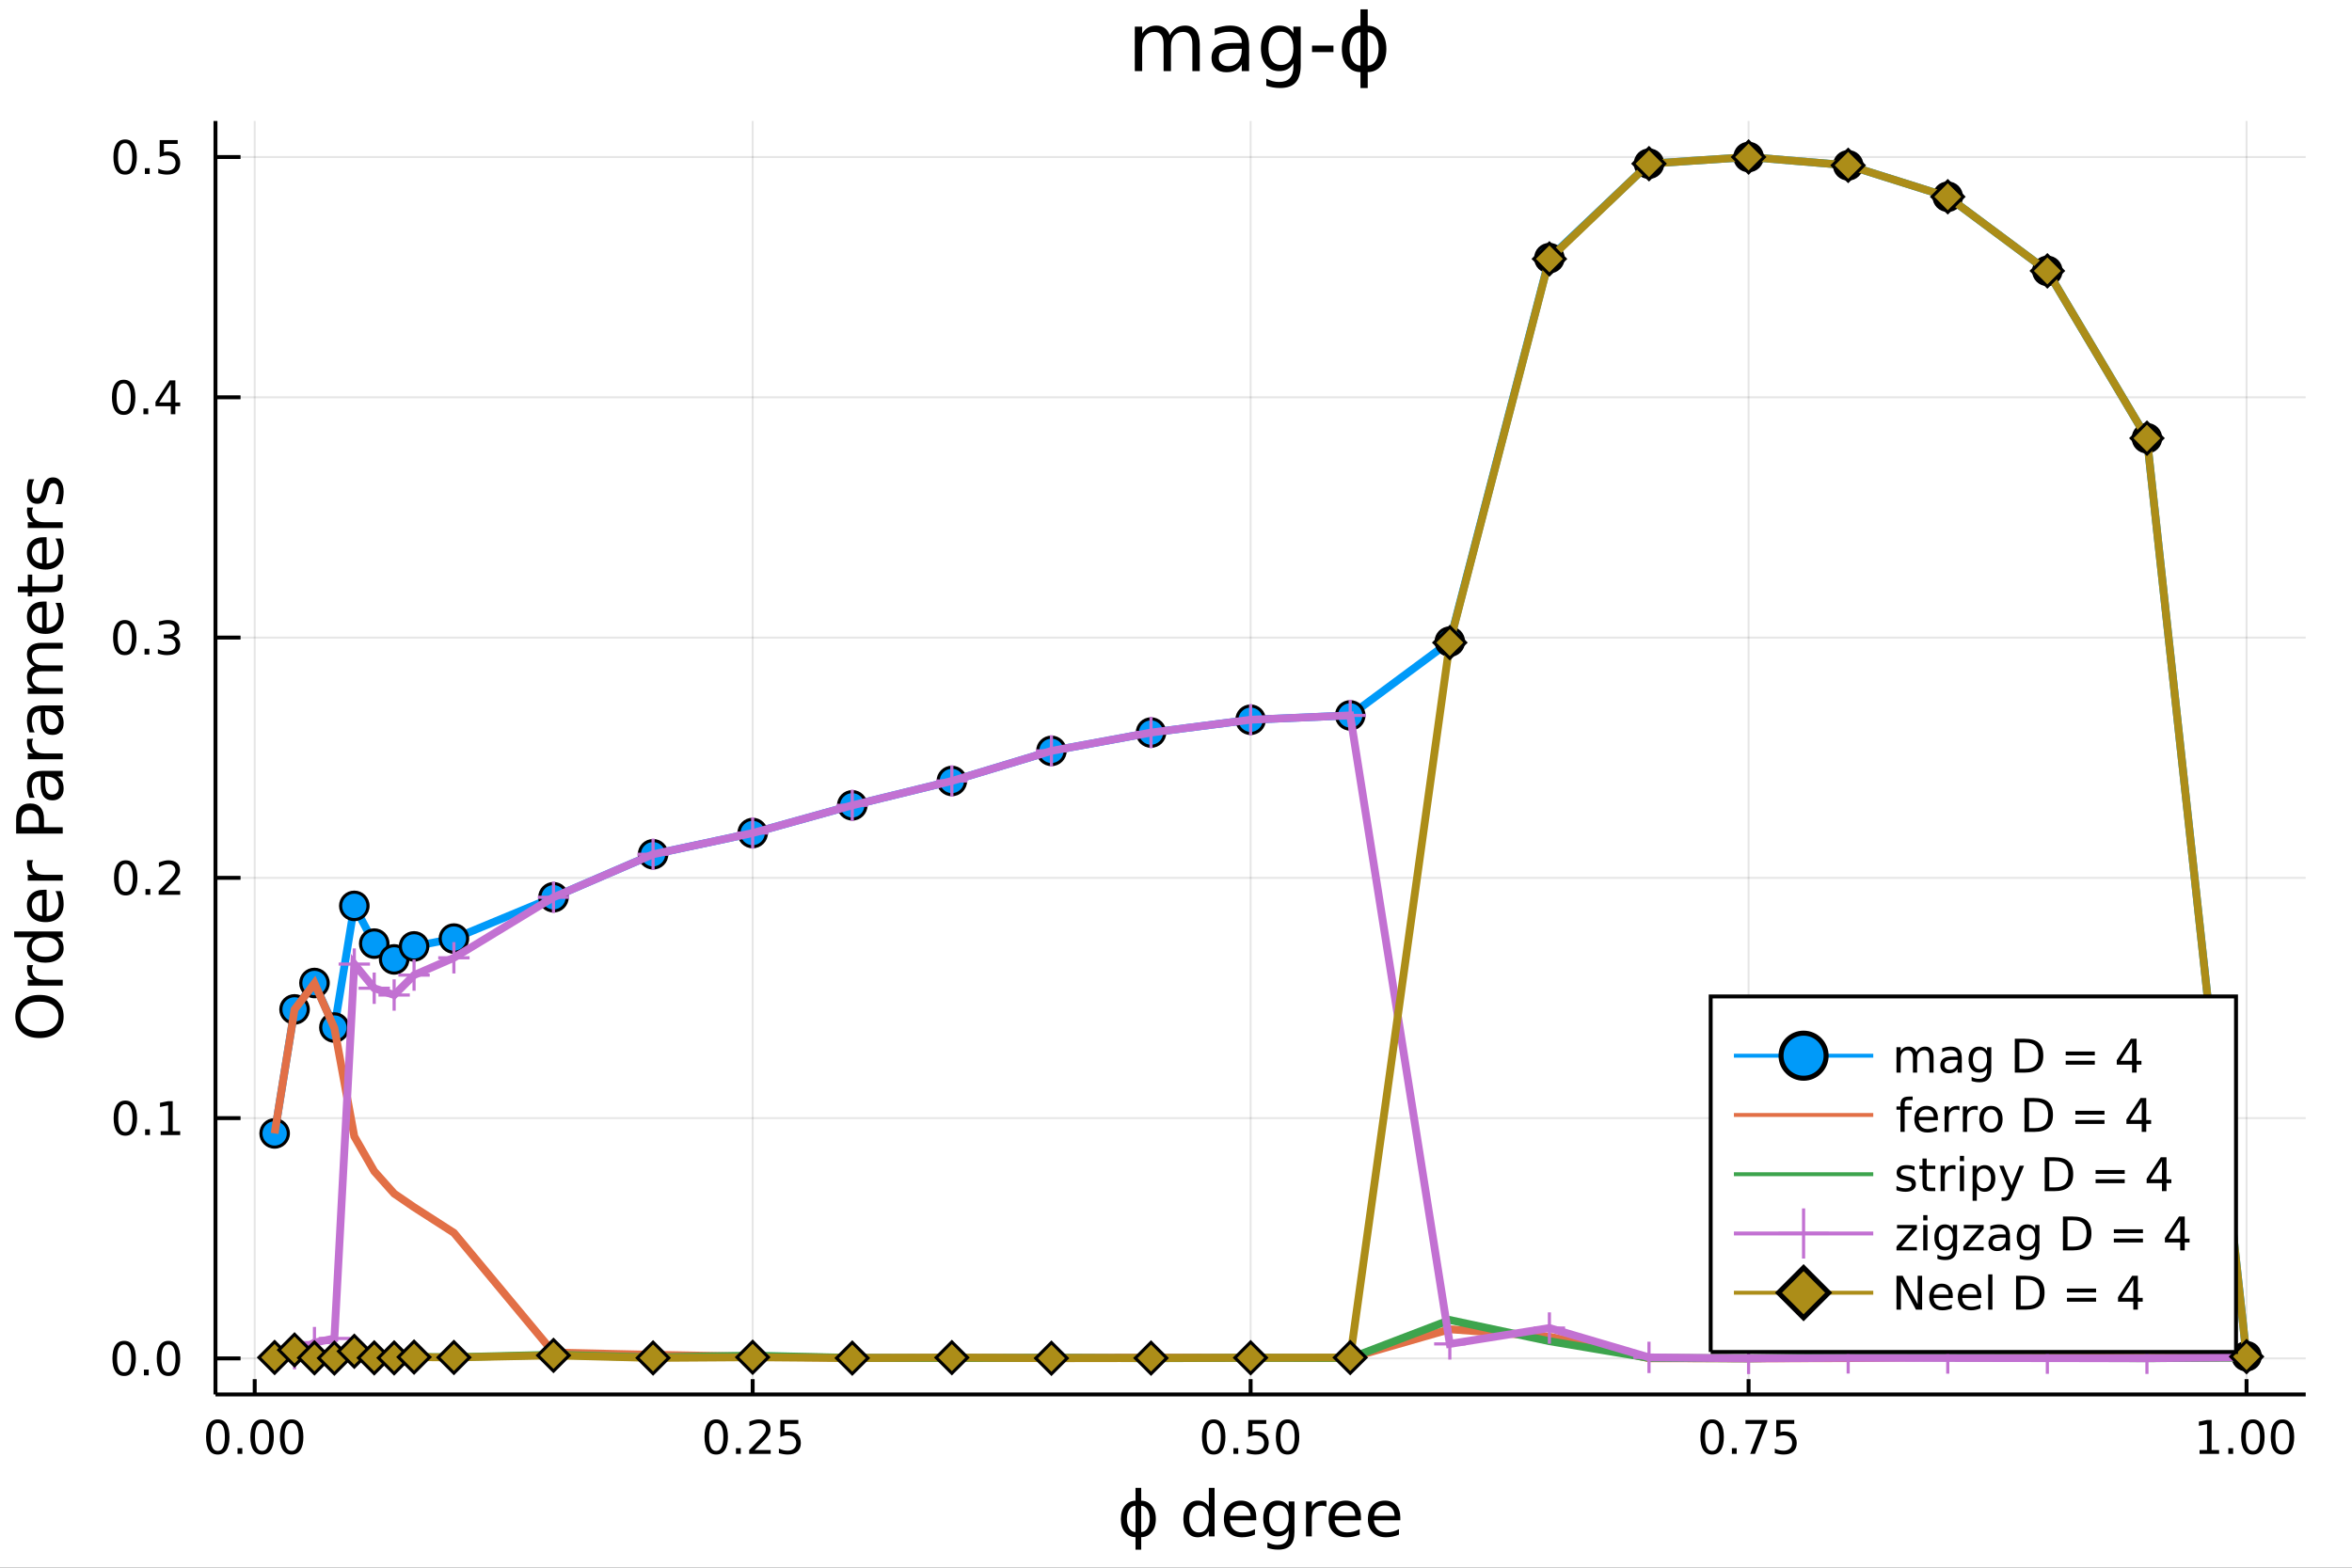 <?xml version="1.0" encoding="utf-8"?>
<svg xmlns="http://www.w3.org/2000/svg" xmlns:xlink="http://www.w3.org/1999/xlink" width="600" height="400" viewBox="0 0 2400 1600">
<rect x="0" y="0" width="2400" height="1600" fill="#333333" stroke="none"/>
<defs>
  <clipPath id="clip240">
    <rect x="0" y="0" width="2400" height="1600"/>
  </clipPath>
</defs>
<path clip-path="url(#clip240)" d="
M0 1600 L2400 1600 L2400 0 L0 0  Z
  " fill="#ffffff" fill-rule="evenodd" fill-opacity="1"/>
<defs>
  <clipPath id="clip241">
    <rect x="480" y="0" width="1681" height="1600"/>
  </clipPath>
</defs>
<path clip-path="url(#clip240)" d="
M219.866 1423.18 L2352.76 1423.18 L2352.76 123.472 L219.866 123.472  Z
  " fill="#ffffff" fill-rule="evenodd" fill-opacity="1"/>
<defs>
  <clipPath id="clip242">
    <rect x="219" y="123" width="2134" height="1301"/>
  </clipPath>
</defs>
<polyline clip-path="url(#clip242)" style="stroke:#000000; stroke-width:2; stroke-opacity:0.1; fill:none" points="
  259.906,1423.18 259.906,123.472 
  "/>
<polyline clip-path="url(#clip242)" style="stroke:#000000; stroke-width:2; stroke-opacity:0.1; fill:none" points="
  768.027,1423.18 768.027,123.472 
  "/>
<polyline clip-path="url(#clip242)" style="stroke:#000000; stroke-width:2; stroke-opacity:0.1; fill:none" points="
  1276.15,1423.18 1276.15,123.472 
  "/>
<polyline clip-path="url(#clip242)" style="stroke:#000000; stroke-width:2; stroke-opacity:0.1; fill:none" points="
  1784.27,1423.18 1784.27,123.472 
  "/>
<polyline clip-path="url(#clip242)" style="stroke:#000000; stroke-width:2; stroke-opacity:0.1; fill:none" points="
  2292.39,1423.18 2292.39,123.472 
  "/>
<polyline clip-path="url(#clip240)" style="stroke:#000000; stroke-width:4; stroke-opacity:1; fill:none" points="
  219.866,1423.18 2352.76,1423.18 
  "/>
<polyline clip-path="url(#clip240)" style="stroke:#000000; stroke-width:4; stroke-opacity:1; fill:none" points="
  259.906,1423.18 259.906,1407.58 
  "/>
<polyline clip-path="url(#clip240)" style="stroke:#000000; stroke-width:4; stroke-opacity:1; fill:none" points="
  768.027,1423.18 768.027,1407.58 
  "/>
<polyline clip-path="url(#clip240)" style="stroke:#000000; stroke-width:4; stroke-opacity:1; fill:none" points="
  1276.15,1423.18 1276.15,1407.58 
  "/>
<polyline clip-path="url(#clip240)" style="stroke:#000000; stroke-width:4; stroke-opacity:1; fill:none" points="
  1784.27,1423.18 1784.27,1407.58 
  "/>
<polyline clip-path="url(#clip240)" style="stroke:#000000; stroke-width:4; stroke-opacity:1; fill:none" points="
  2292.39,1423.18 2292.39,1407.58 
  "/>
<path clip-path="url(#clip240)" d="M 0 0 M222.21 1452.37 Q218.599 1452.37 216.77 1455.94 Q214.964 1459.48 214.964 1466.61 Q214.964 1473.71 216.77 1477.28 Q218.599 1480.82 222.21 1480.82 Q225.844 1480.82 227.649 1477.28 Q229.478 1473.71 229.478 1466.61 Q229.478 1459.48 227.649 1455.94 Q225.844 1452.37 222.21 1452.37 M222.21 1448.67 Q228.02 1448.67 231.075 1453.27 Q234.154 1457.86 234.154 1466.61 Q234.154 1475.33 231.075 1479.94 Q228.02 1484.52 222.21 1484.52 Q216.4 1484.52 213.321 1479.94 Q210.265 1475.33 210.265 1466.61 Q210.265 1457.86 213.321 1453.27 Q216.4 1448.67 222.21 1448.67 Z" fill="#000000" fill-rule="evenodd" fill-opacity="1" /><path clip-path="url(#clip240)" d="M 0 0 M242.372 1477.97 L247.256 1477.97 L247.256 1483.85 L242.372 1483.85 L242.372 1477.97 Z" fill="#000000" fill-rule="evenodd" fill-opacity="1" /><path clip-path="url(#clip240)" d="M 0 0 M267.441 1452.37 Q263.83 1452.37 262.001 1455.94 Q260.196 1459.48 260.196 1466.61 Q260.196 1473.71 262.001 1477.28 Q263.83 1480.82 267.441 1480.82 Q271.075 1480.82 272.881 1477.28 Q274.709 1473.71 274.709 1466.61 Q274.709 1459.48 272.881 1455.94 Q271.075 1452.37 267.441 1452.37 M267.441 1448.67 Q273.251 1448.67 276.307 1453.27 Q279.385 1457.86 279.385 1466.61 Q279.385 1475.33 276.307 1479.94 Q273.251 1484.52 267.441 1484.52 Q261.631 1484.52 258.552 1479.94 Q255.497 1475.33 255.497 1466.61 Q255.497 1457.86 258.552 1453.27 Q261.631 1448.67 267.441 1448.67 Z" fill="#000000" fill-rule="evenodd" fill-opacity="1" /><path clip-path="url(#clip240)" d="M 0 0 M297.603 1452.37 Q293.992 1452.37 292.163 1455.94 Q290.357 1459.48 290.357 1466.61 Q290.357 1473.71 292.163 1477.28 Q293.992 1480.82 297.603 1480.82 Q301.237 1480.82 303.043 1477.28 Q304.871 1473.71 304.871 1466.61 Q304.871 1459.48 303.043 1455.94 Q301.237 1452.37 297.603 1452.37 M297.603 1448.67 Q303.413 1448.67 306.468 1453.27 Q309.547 1457.86 309.547 1466.61 Q309.547 1475.33 306.468 1479.94 Q303.413 1484.52 297.603 1484.52 Q291.793 1484.52 288.714 1479.94 Q285.658 1475.33 285.658 1466.61 Q285.658 1457.86 288.714 1453.27 Q291.793 1448.67 297.603 1448.67 Z" fill="#000000" fill-rule="evenodd" fill-opacity="1" /><path clip-path="url(#clip240)" d="M 0 0 M730.829 1452.37 Q727.217 1452.37 725.389 1455.94 Q723.583 1459.48 723.583 1466.61 Q723.583 1473.71 725.389 1477.28 Q727.217 1480.82 730.829 1480.82 Q734.463 1480.82 736.268 1477.28 Q738.097 1473.71 738.097 1466.61 Q738.097 1459.48 736.268 1455.94 Q734.463 1452.37 730.829 1452.37 M730.829 1448.67 Q736.639 1448.67 739.694 1453.27 Q742.773 1457.86 742.773 1466.61 Q742.773 1475.33 739.694 1479.94 Q736.639 1484.52 730.829 1484.52 Q725.018 1484.52 721.94 1479.94 Q718.884 1475.33 718.884 1466.61 Q718.884 1457.86 721.94 1453.27 Q725.018 1448.67 730.829 1448.67 Z" fill="#000000" fill-rule="evenodd" fill-opacity="1" /><path clip-path="url(#clip240)" d="M 0 0 M750.99 1477.97 L755.875 1477.97 L755.875 1483.85 L750.99 1483.85 L750.99 1477.97 Z" fill="#000000" fill-rule="evenodd" fill-opacity="1" /><path clip-path="url(#clip240)" d="M 0 0 M770.088 1479.92 L786.407 1479.92 L786.407 1483.85 L764.463 1483.85 L764.463 1479.92 Q767.125 1477.16 771.708 1472.53 Q776.314 1467.88 777.495 1466.54 Q779.74 1464.01 780.62 1462.28 Q781.523 1460.52 781.523 1458.83 Q781.523 1456.07 779.578 1454.34 Q777.657 1452.6 774.555 1452.6 Q772.356 1452.6 769.902 1453.37 Q767.472 1454.13 764.694 1455.68 L764.694 1450.96 Q767.518 1449.82 769.972 1449.25 Q772.426 1448.67 774.463 1448.67 Q779.833 1448.67 783.027 1451.35 Q786.222 1454.04 786.222 1458.53 Q786.222 1460.66 785.412 1462.58 Q784.625 1464.48 782.518 1467.07 Q781.939 1467.74 778.838 1470.96 Q775.736 1474.15 770.088 1479.92 Z" fill="#000000" fill-rule="evenodd" fill-opacity="1" /><path clip-path="url(#clip240)" d="M 0 0 M796.268 1449.29 L814.624 1449.29 L814.624 1453.23 L800.55 1453.23 L800.55 1461.7 Q801.569 1461.35 802.587 1461.19 Q803.606 1461 804.624 1461 Q810.411 1461 813.791 1464.18 Q817.171 1467.35 817.171 1472.76 Q817.171 1478.34 813.698 1481.44 Q810.226 1484.52 803.907 1484.52 Q801.731 1484.52 799.462 1484.15 Q797.217 1483.78 794.81 1483.04 L794.81 1478.34 Q796.893 1479.48 799.115 1480.03 Q801.337 1480.59 803.814 1480.59 Q807.819 1480.59 810.157 1478.48 Q812.495 1476.38 812.495 1472.76 Q812.495 1469.15 810.157 1467.05 Q807.819 1464.94 803.814 1464.94 Q801.939 1464.94 800.064 1465.36 Q798.212 1465.77 796.268 1466.65 L796.268 1449.29 Z" fill="#000000" fill-rule="evenodd" fill-opacity="1" /><path clip-path="url(#clip240)" d="M 0 0 M1238.45 1452.37 Q1234.84 1452.37 1233.01 1455.94 Q1231.21 1459.48 1231.21 1466.61 Q1231.21 1473.71 1233.01 1477.28 Q1234.84 1480.82 1238.45 1480.82 Q1242.09 1480.82 1243.89 1477.28 Q1245.72 1473.71 1245.72 1466.61 Q1245.72 1459.48 1243.89 1455.94 Q1242.09 1452.37 1238.45 1452.37 M1238.45 1448.67 Q1244.26 1448.67 1247.32 1453.27 Q1250.4 1457.86 1250.4 1466.61 Q1250.4 1475.33 1247.32 1479.94 Q1244.26 1484.52 1238.45 1484.52 Q1232.64 1484.52 1229.56 1479.94 Q1226.51 1475.33 1226.51 1466.61 Q1226.51 1457.86 1229.56 1453.27 Q1232.64 1448.67 1238.45 1448.67 Z" fill="#000000" fill-rule="evenodd" fill-opacity="1" /><path clip-path="url(#clip240)" d="M 0 0 M1258.61 1477.97 L1263.5 1477.97 L1263.5 1483.85 L1258.61 1483.85 L1258.61 1477.97 Z" fill="#000000" fill-rule="evenodd" fill-opacity="1" /><path clip-path="url(#clip240)" d="M 0 0 M1273.73 1449.29 L1292.09 1449.29 L1292.09 1453.23 L1278.01 1453.23 L1278.01 1461.7 Q1279.03 1461.35 1280.05 1461.19 Q1281.07 1461 1282.09 1461 Q1287.87 1461 1291.25 1464.18 Q1294.63 1467.35 1294.63 1472.76 Q1294.63 1478.34 1291.16 1481.44 Q1287.69 1484.52 1281.37 1484.52 Q1279.19 1484.52 1276.92 1484.15 Q1274.68 1483.78 1272.27 1483.04 L1272.27 1478.34 Q1274.35 1479.48 1276.58 1480.03 Q1278.8 1480.59 1281.28 1480.59 Q1285.28 1480.59 1287.62 1478.48 Q1289.96 1476.38 1289.96 1472.76 Q1289.96 1469.15 1287.62 1467.05 Q1285.28 1464.94 1281.28 1464.94 Q1279.4 1464.94 1277.53 1465.36 Q1275.67 1465.77 1273.73 1466.65 L1273.73 1449.29 Z" fill="#000000" fill-rule="evenodd" fill-opacity="1" /><path clip-path="url(#clip240)" d="M 0 0 M1313.85 1452.37 Q1310.23 1452.37 1308.41 1455.94 Q1306.6 1459.48 1306.6 1466.61 Q1306.6 1473.71 1308.41 1477.28 Q1310.23 1480.82 1313.85 1480.82 Q1317.48 1480.82 1319.29 1477.28 Q1321.11 1473.71 1321.11 1466.61 Q1321.11 1459.48 1319.29 1455.94 Q1317.48 1452.37 1313.85 1452.37 M1313.85 1448.67 Q1319.66 1448.67 1322.71 1453.27 Q1325.79 1457.86 1325.79 1466.61 Q1325.79 1475.33 1322.71 1479.94 Q1319.66 1484.52 1313.85 1484.52 Q1308.04 1484.52 1304.96 1479.94 Q1301.9 1475.33 1301.9 1466.61 Q1301.9 1457.86 1304.96 1453.27 Q1308.04 1448.67 1313.85 1448.67 Z" fill="#000000" fill-rule="evenodd" fill-opacity="1" /><path clip-path="url(#clip240)" d="M 0 0 M1747.07 1452.37 Q1743.46 1452.37 1741.63 1455.94 Q1739.83 1459.48 1739.83 1466.61 Q1739.83 1473.71 1741.63 1477.28 Q1743.46 1480.82 1747.07 1480.82 Q1750.71 1480.82 1752.51 1477.28 Q1754.34 1473.71 1754.34 1466.61 Q1754.34 1459.48 1752.51 1455.94 Q1750.71 1452.37 1747.07 1452.37 M1747.07 1448.67 Q1752.88 1448.67 1755.94 1453.27 Q1759.02 1457.86 1759.02 1466.61 Q1759.02 1475.33 1755.94 1479.94 Q1752.88 1484.52 1747.07 1484.52 Q1741.26 1484.52 1738.18 1479.94 Q1735.13 1475.33 1735.13 1466.61 Q1735.13 1457.86 1738.18 1453.27 Q1741.26 1448.67 1747.07 1448.67 Z" fill="#000000" fill-rule="evenodd" fill-opacity="1" /><path clip-path="url(#clip240)" d="M 0 0 M1767.23 1477.97 L1772.12 1477.97 L1772.12 1483.85 L1767.23 1483.85 L1767.23 1477.97 Z" fill="#000000" fill-rule="evenodd" fill-opacity="1" /><path clip-path="url(#clip240)" d="M 0 0 M1781.12 1449.29 L1803.34 1449.29 L1803.34 1451.28 L1790.8 1483.85 L1785.91 1483.85 L1797.72 1453.23 L1781.12 1453.23 L1781.12 1449.29 Z" fill="#000000" fill-rule="evenodd" fill-opacity="1" /><path clip-path="url(#clip240)" d="M 0 0 M1812.51 1449.29 L1830.87 1449.29 L1830.87 1453.23 L1816.79 1453.23 L1816.79 1461.7 Q1817.81 1461.35 1818.83 1461.19 Q1819.85 1461 1820.87 1461 Q1826.65 1461 1830.03 1464.18 Q1833.41 1467.35 1833.41 1472.76 Q1833.41 1478.34 1829.94 1481.44 Q1826.47 1484.52 1820.15 1484.52 Q1817.97 1484.52 1815.7 1484.15 Q1813.46 1483.78 1811.05 1483.04 L1811.05 1478.34 Q1813.14 1479.48 1815.36 1480.03 Q1817.58 1480.59 1820.06 1480.59 Q1824.06 1480.59 1826.4 1478.48 Q1828.74 1476.38 1828.74 1472.76 Q1828.74 1469.15 1826.4 1467.05 Q1824.06 1464.94 1820.06 1464.94 Q1818.18 1464.94 1816.31 1465.36 Q1814.45 1465.77 1812.51 1466.65 L1812.51 1449.29 Z" fill="#000000" fill-rule="evenodd" fill-opacity="1" /><path clip-path="url(#clip240)" d="M 0 0 M2244.46 1479.92 L2252.1 1479.92 L2252.1 1453.55 L2243.79 1455.22 L2243.79 1450.96 L2252.06 1449.29 L2256.73 1449.29 L2256.73 1479.92 L2264.37 1479.92 L2264.37 1483.85 L2244.46 1483.85 L2244.46 1479.92 Z" fill="#000000" fill-rule="evenodd" fill-opacity="1" /><path clip-path="url(#clip240)" d="M 0 0 M2273.81 1477.97 L2278.7 1477.97 L2278.7 1483.85 L2273.81 1483.85 L2273.81 1477.97 Z" fill="#000000" fill-rule="evenodd" fill-opacity="1" /><path clip-path="url(#clip240)" d="M 0 0 M2298.88 1452.37 Q2295.27 1452.37 2293.44 1455.94 Q2291.64 1459.48 2291.64 1466.61 Q2291.64 1473.71 2293.44 1477.28 Q2295.27 1480.82 2298.88 1480.82 Q2302.52 1480.82 2304.32 1477.28 Q2306.15 1473.71 2306.15 1466.61 Q2306.15 1459.48 2304.32 1455.94 Q2302.52 1452.37 2298.88 1452.37 M2298.88 1448.67 Q2304.69 1448.67 2307.75 1453.27 Q2310.83 1457.86 2310.83 1466.61 Q2310.83 1475.33 2307.75 1479.94 Q2304.69 1484.52 2298.88 1484.52 Q2293.07 1484.52 2290 1479.94 Q2286.94 1475.33 2286.94 1466.61 Q2286.94 1457.86 2290 1453.27 Q2293.07 1448.67 2298.88 1448.67 Z" fill="#000000" fill-rule="evenodd" fill-opacity="1" /><path clip-path="url(#clip240)" d="M 0 0 M2329.05 1452.37 Q2325.43 1452.37 2323.61 1455.94 Q2321.8 1459.48 2321.8 1466.61 Q2321.8 1473.71 2323.61 1477.28 Q2325.43 1480.82 2329.05 1480.82 Q2332.68 1480.82 2334.49 1477.28 Q2336.31 1473.71 2336.31 1466.61 Q2336.31 1459.48 2334.49 1455.94 Q2332.68 1452.37 2329.05 1452.37 M2329.05 1448.67 Q2334.86 1448.67 2337.91 1453.27 Q2340.99 1457.86 2340.99 1466.61 Q2340.99 1475.33 2337.91 1479.94 Q2334.86 1484.52 2329.05 1484.52 Q2323.24 1484.52 2320.16 1479.94 Q2317.1 1475.33 2317.1 1466.61 Q2317.1 1457.86 2320.16 1453.27 Q2323.24 1448.67 2329.05 1448.67 Z" fill="#000000" fill-rule="evenodd" fill-opacity="1" /><path clip-path="url(#clip240)" d="M 0 0 M1164.5 1518.52 L1164.5 1531.66 Q1170.84 1531.66 1175.07 1536.53 Q1179.43 1541.5 1179.43 1550.25 Q1179.43 1559 1175.07 1563.97 Q1170.84 1568.84 1164.5 1568.84 L1164.5 1581.6 L1158.68 1581.6 L1158.68 1568.84 Q1152.34 1568.84 1148.08 1563.97 Q1143.75 1559 1143.75 1550.25 Q1143.75 1541.5 1148.08 1536.53 Q1152.34 1531.66 1158.68 1531.66 L1158.68 1518.52 L1164.5 1518.52 M1164.5 1563.62 Q1168.1 1563.62 1170.55 1560.34 Q1173.22 1556.68 1173.26 1550.25 Q1173.29 1543.89 1170.55 1540.16 Q1168.1 1536.88 1164.5 1536.88 L1164.5 1563.62 M1158.68 1563.62 L1158.68 1536.88 Q1155.08 1536.88 1152.66 1540.16 Q1149.89 1543.89 1149.93 1550.25 Q1149.96 1556.68 1152.66 1560.34 Q1155.08 1563.62 1158.68 1563.62 Z" fill="#000000" fill-rule="evenodd" fill-opacity="1" /><path clip-path="url(#clip240)" d="M 0 0 M1233.51 1537.81 L1233.51 1518.52 L1239.36 1518.52 L1239.36 1568.04 L1233.51 1568.04 L1233.51 1562.7 Q1231.66 1565.88 1228.83 1567.44 Q1226.03 1568.97 1222.08 1568.97 Q1215.62 1568.97 1211.55 1563.81 Q1207.5 1558.65 1207.5 1550.25 Q1207.5 1541.85 1211.55 1536.69 Q1215.62 1531.54 1222.08 1531.54 Q1226.03 1531.54 1228.83 1533.1 Q1231.66 1534.62 1233.51 1537.81 M1213.55 1550.25 Q1213.55 1556.71 1216.19 1560.4 Q1218.87 1564.07 1223.51 1564.07 Q1228.16 1564.07 1230.83 1560.4 Q1233.51 1556.71 1233.51 1550.25 Q1233.51 1543.79 1230.83 1540.13 Q1228.16 1536.44 1223.51 1536.44 Q1218.87 1536.44 1216.19 1540.13 Q1213.55 1543.79 1213.55 1550.25 Z" fill="#000000" fill-rule="evenodd" fill-opacity="1" /><path clip-path="url(#clip240)" d="M 0 0 M1281.92 1548.76 L1281.92 1551.62 L1254.99 1551.62 Q1255.37 1557.67 1258.62 1560.85 Q1261.9 1564 1267.72 1564 Q1271.1 1564 1274.25 1563.17 Q1277.43 1562.35 1280.55 1560.69 L1280.55 1566.23 Q1277.4 1567.57 1274.09 1568.27 Q1270.78 1568.97 1267.37 1568.97 Q1258.84 1568.97 1253.85 1564 Q1248.88 1559.04 1248.88 1550.57 Q1248.88 1541.82 1253.59 1536.69 Q1258.33 1531.54 1266.35 1531.54 Q1273.55 1531.54 1277.72 1536.18 Q1281.92 1540.8 1281.92 1548.76 M1276.06 1547.04 Q1276 1542.23 1273.36 1539.37 Q1270.75 1536.5 1266.42 1536.5 Q1261.52 1536.5 1258.56 1539.27 Q1255.63 1542.04 1255.18 1547.07 L1276.06 1547.04 Z" fill="#000000" fill-rule="evenodd" fill-opacity="1" /><path clip-path="url(#clip240)" d="M 0 0 M1314.99 1549.81 Q1314.99 1543.44 1312.35 1539.94 Q1309.74 1536.44 1304.99 1536.44 Q1300.28 1536.44 1297.64 1539.94 Q1295.03 1543.44 1295.03 1549.81 Q1295.03 1556.14 1297.64 1559.64 Q1300.28 1563.14 1304.99 1563.14 Q1309.74 1563.14 1312.35 1559.64 Q1314.99 1556.14 1314.99 1549.81 M1320.85 1563.62 Q1320.85 1572.72 1316.8 1577.15 Q1312.76 1581.6 1304.42 1581.6 Q1301.33 1581.6 1298.6 1581.13 Q1295.86 1580.68 1293.28 1579.72 L1293.28 1574.03 Q1295.86 1575.43 1298.37 1576.1 Q1300.89 1576.76 1303.5 1576.76 Q1309.26 1576.76 1312.12 1573.74 Q1314.99 1570.75 1314.99 1564.67 L1314.99 1561.77 Q1313.17 1564.92 1310.34 1566.48 Q1307.51 1568.04 1303.56 1568.04 Q1297.01 1568.04 1293 1563.05 Q1288.98 1558.05 1288.98 1549.81 Q1288.98 1541.53 1293 1536.53 Q1297.01 1531.54 1303.56 1531.54 Q1307.51 1531.54 1310.34 1533.1 Q1313.17 1534.66 1314.99 1537.81 L1314.99 1532.4 L1320.85 1532.4 L1320.85 1563.62 Z" fill="#000000" fill-rule="evenodd" fill-opacity="1" /><path clip-path="url(#clip240)" d="M 0 0 M1353.56 1537.87 Q1352.58 1537.3 1351.4 1537.04 Q1350.25 1536.76 1348.85 1536.76 Q1343.89 1536.76 1341.22 1540 Q1338.57 1543.22 1338.57 1549.27 L1338.57 1568.04 L1332.69 1568.04 L1332.69 1532.4 L1338.57 1532.4 L1338.57 1537.93 Q1340.42 1534.69 1343.38 1533.13 Q1346.34 1531.54 1350.57 1531.54 Q1351.18 1531.54 1351.91 1531.63 Q1352.64 1531.7 1353.53 1531.85 L1353.56 1537.87 Z" fill="#000000" fill-rule="evenodd" fill-opacity="1" /><path clip-path="url(#clip240)" d="M 0 0 M1388.77 1548.76 L1388.77 1551.62 L1361.84 1551.62 Q1362.22 1557.67 1365.47 1560.85 Q1368.75 1564 1374.57 1564 Q1377.95 1564 1381.1 1563.17 Q1384.28 1562.35 1387.4 1560.69 L1387.4 1566.23 Q1384.25 1567.57 1380.94 1568.27 Q1377.63 1568.97 1374.22 1568.97 Q1365.69 1568.97 1360.69 1564 Q1355.73 1559.04 1355.73 1550.57 Q1355.73 1541.82 1360.44 1536.69 Q1365.18 1531.54 1373.2 1531.54 Q1380.4 1531.54 1384.57 1536.18 Q1388.77 1540.8 1388.77 1548.76 M1382.91 1547.04 Q1382.85 1542.23 1380.21 1539.37 Q1377.6 1536.5 1373.27 1536.5 Q1368.37 1536.5 1365.4 1539.27 Q1362.48 1542.04 1362.03 1547.07 L1382.91 1547.04 Z" fill="#000000" fill-rule="evenodd" fill-opacity="1" /><path clip-path="url(#clip240)" d="M 0 0 M1428.87 1548.76 L1428.87 1551.62 L1401.94 1551.62 Q1402.33 1557.67 1405.57 1560.85 Q1408.85 1564 1414.68 1564 Q1418.05 1564 1421.2 1563.17 Q1424.38 1562.35 1427.5 1560.69 L1427.5 1566.23 Q1424.35 1567.57 1421.04 1568.27 Q1417.73 1568.97 1414.33 1568.97 Q1405.8 1568.97 1400.8 1564 Q1395.83 1559.04 1395.83 1550.57 Q1395.83 1541.82 1400.54 1536.69 Q1405.29 1531.54 1413.31 1531.54 Q1420.5 1531.54 1424.67 1536.18 Q1428.87 1540.8 1428.87 1548.76 M1423.01 1547.04 Q1422.95 1542.23 1420.31 1539.37 Q1417.7 1536.5 1413.37 1536.5 Q1408.47 1536.5 1405.51 1539.27 Q1402.58 1542.04 1402.14 1547.07 L1423.01 1547.04 Z" fill="#000000" fill-rule="evenodd" fill-opacity="1" /><polyline clip-path="url(#clip242)" style="stroke:#000000; stroke-width:2; stroke-opacity:0.1; fill:none" points="
  219.866,1386.4 2352.76,1386.4 
  "/>
<polyline clip-path="url(#clip242)" style="stroke:#000000; stroke-width:2; stroke-opacity:0.1; fill:none" points="
  219.866,1141.17 2352.76,1141.17 
  "/>
<polyline clip-path="url(#clip242)" style="stroke:#000000; stroke-width:2; stroke-opacity:0.1; fill:none" points="
  219.866,895.94 2352.76,895.94 
  "/>
<polyline clip-path="url(#clip242)" style="stroke:#000000; stroke-width:2; stroke-opacity:0.1; fill:none" points="
  219.866,650.712 2352.76,650.712 
  "/>
<polyline clip-path="url(#clip242)" style="stroke:#000000; stroke-width:2; stroke-opacity:0.1; fill:none" points="
  219.866,405.484 2352.76,405.484 
  "/>
<polyline clip-path="url(#clip242)" style="stroke:#000000; stroke-width:2; stroke-opacity:0.1; fill:none" points="
  219.866,160.256 2352.76,160.256 
  "/>
<polyline clip-path="url(#clip240)" style="stroke:#000000; stroke-width:4; stroke-opacity:1; fill:none" points="
  219.866,1423.18 219.866,123.472 
  "/>
<polyline clip-path="url(#clip240)" style="stroke:#000000; stroke-width:4; stroke-opacity:1; fill:none" points="
  219.866,1386.4 245.461,1386.4 
  "/>
<polyline clip-path="url(#clip240)" style="stroke:#000000; stroke-width:4; stroke-opacity:1; fill:none" points="
  219.866,1141.17 245.461,1141.17 
  "/>
<polyline clip-path="url(#clip240)" style="stroke:#000000; stroke-width:4; stroke-opacity:1; fill:none" points="
  219.866,895.94 245.461,895.94 
  "/>
<polyline clip-path="url(#clip240)" style="stroke:#000000; stroke-width:4; stroke-opacity:1; fill:none" points="
  219.866,650.712 245.461,650.712 
  "/>
<polyline clip-path="url(#clip240)" style="stroke:#000000; stroke-width:4; stroke-opacity:1; fill:none" points="
  219.866,405.484 245.461,405.484 
  "/>
<polyline clip-path="url(#clip240)" style="stroke:#000000; stroke-width:4; stroke-opacity:1; fill:none" points="
  219.866,160.256 245.461,160.256 
  "/>
<path clip-path="url(#clip240)" d="M 0 0 M126.691 1372.19 Q123.08 1372.19 121.251 1375.76 Q119.445 1379.3 119.445 1386.43 Q119.445 1393.54 121.251 1397.1 Q123.08 1400.64 126.691 1400.64 Q130.325 1400.64 132.13 1397.1 Q133.959 1393.54 133.959 1386.43 Q133.959 1379.3 132.13 1375.76 Q130.325 1372.19 126.691 1372.19 M126.691 1368.49 Q132.501 1368.49 135.556 1373.1 Q138.635 1377.68 138.635 1386.43 Q138.635 1395.16 135.556 1399.76 Q132.501 1404.35 126.691 1404.35 Q120.88 1404.35 117.802 1399.76 Q114.746 1395.16 114.746 1386.43 Q114.746 1377.68 117.802 1373.1 Q120.88 1368.49 126.691 1368.49 Z" fill="#000000" fill-rule="evenodd" fill-opacity="1" /><path clip-path="url(#clip240)" d="M 0 0 M146.853 1397.8 L151.737 1397.8 L151.737 1403.68 L146.853 1403.68 L146.853 1397.8 Z" fill="#000000" fill-rule="evenodd" fill-opacity="1" /><path clip-path="url(#clip240)" d="M 0 0 M171.922 1372.19 Q168.311 1372.19 166.482 1375.76 Q164.677 1379.3 164.677 1386.43 Q164.677 1393.54 166.482 1397.1 Q168.311 1400.64 171.922 1400.64 Q175.556 1400.64 177.362 1397.1 Q179.19 1393.54 179.19 1386.43 Q179.19 1379.3 177.362 1375.76 Q175.556 1372.19 171.922 1372.19 M171.922 1368.49 Q177.732 1368.49 180.788 1373.1 Q183.866 1377.68 183.866 1386.43 Q183.866 1395.16 180.788 1399.76 Q177.732 1404.35 171.922 1404.35 Q166.112 1404.35 163.033 1399.76 Q159.978 1395.16 159.978 1386.43 Q159.978 1377.68 163.033 1373.1 Q166.112 1368.49 171.922 1368.49 Z" fill="#000000" fill-rule="evenodd" fill-opacity="1" /><path clip-path="url(#clip240)" d="M 0 0 M127.917 1126.97 Q124.306 1126.97 122.478 1130.53 Q120.672 1134.07 120.672 1141.2 Q120.672 1148.31 122.478 1151.87 Q124.306 1155.42 127.917 1155.42 Q131.552 1155.42 133.357 1151.87 Q135.186 1148.31 135.186 1141.2 Q135.186 1134.07 133.357 1130.53 Q131.552 1126.97 127.917 1126.97 M127.917 1123.26 Q133.728 1123.26 136.783 1127.87 Q139.862 1132.45 139.862 1141.2 Q139.862 1149.93 136.783 1154.54 Q133.728 1159.12 127.917 1159.12 Q122.107 1159.12 119.029 1154.54 Q115.973 1149.93 115.973 1141.2 Q115.973 1132.45 119.029 1127.87 Q122.107 1123.26 127.917 1123.26 Z" fill="#000000" fill-rule="evenodd" fill-opacity="1" /><path clip-path="url(#clip240)" d="M 0 0 M148.079 1152.57 L152.964 1152.57 L152.964 1158.45 L148.079 1158.45 L148.079 1152.57 Z" fill="#000000" fill-rule="evenodd" fill-opacity="1" /><path clip-path="url(#clip240)" d="M 0 0 M163.959 1154.51 L171.598 1154.51 L171.598 1128.15 L163.288 1129.81 L163.288 1125.55 L171.552 1123.89 L176.227 1123.89 L176.227 1154.51 L183.866 1154.51 L183.866 1158.45 L163.959 1158.45 L163.959 1154.51 Z" fill="#000000" fill-rule="evenodd" fill-opacity="1" /><path clip-path="url(#clip240)" d="M 0 0 M128.288 881.739 Q124.677 881.739 122.848 885.304 Q121.043 888.845 121.043 895.975 Q121.043 903.081 122.848 906.646 Q124.677 910.188 128.288 910.188 Q131.922 910.188 133.728 906.646 Q135.556 903.081 135.556 895.975 Q135.556 888.845 133.728 885.304 Q131.922 881.739 128.288 881.739 M128.288 878.035 Q134.098 878.035 137.154 882.642 Q140.232 887.225 140.232 895.975 Q140.232 904.702 137.154 909.308 Q134.098 913.891 128.288 913.891 Q122.478 913.891 119.399 909.308 Q116.343 904.702 116.343 895.975 Q116.343 887.225 119.399 882.642 Q122.478 878.035 128.288 878.035 Z" fill="#000000" fill-rule="evenodd" fill-opacity="1" /><path clip-path="url(#clip240)" d="M 0 0 M148.45 907.341 L153.334 907.341 L153.334 913.22 L148.45 913.22 L148.45 907.341 Z" fill="#000000" fill-rule="evenodd" fill-opacity="1" /><path clip-path="url(#clip240)" d="M 0 0 M167.547 909.285 L183.866 909.285 L183.866 913.22 L161.922 913.22 L161.922 909.285 Q164.584 906.53 169.167 901.901 Q173.774 897.248 174.954 895.905 Q177.2 893.382 178.079 891.646 Q178.982 889.887 178.982 888.197 Q178.982 885.443 177.038 883.706 Q175.116 881.97 172.014 881.97 Q169.815 881.97 167.362 882.734 Q164.931 883.498 162.153 885.049 L162.153 880.327 Q164.977 879.193 167.431 878.614 Q169.885 878.035 171.922 878.035 Q177.292 878.035 180.487 880.72 Q183.681 883.405 183.681 887.896 Q183.681 890.026 182.871 891.947 Q182.084 893.845 179.977 896.438 Q179.399 897.109 176.297 900.327 Q173.195 903.521 167.547 909.285 Z" fill="#000000" fill-rule="evenodd" fill-opacity="1" /><path clip-path="url(#clip240)" d="M 0 0 M127.339 636.511 Q123.728 636.511 121.899 640.076 Q120.093 643.617 120.093 650.747 Q120.093 657.853 121.899 661.418 Q123.728 664.96 127.339 664.96 Q130.973 664.96 132.779 661.418 Q134.607 657.853 134.607 650.747 Q134.607 643.617 132.779 640.076 Q130.973 636.511 127.339 636.511 M127.339 632.807 Q133.149 632.807 136.204 637.414 Q139.283 641.997 139.283 650.747 Q139.283 659.474 136.204 664.08 Q133.149 668.663 127.339 668.663 Q121.529 668.663 118.45 664.08 Q115.394 659.474 115.394 650.747 Q115.394 641.997 118.45 637.414 Q121.529 632.807 127.339 632.807 Z" fill="#000000" fill-rule="evenodd" fill-opacity="1" /><path clip-path="url(#clip240)" d="M 0 0 M147.501 662.113 L152.385 662.113 L152.385 667.992 L147.501 667.992 L147.501 662.113 Z" fill="#000000" fill-rule="evenodd" fill-opacity="1" /><path clip-path="url(#clip240)" d="M 0 0 M176.737 649.358 Q180.093 650.076 181.968 652.344 Q183.866 654.613 183.866 657.946 Q183.866 663.062 180.348 665.863 Q176.829 668.663 170.348 668.663 Q168.172 668.663 165.857 668.224 Q163.565 667.807 161.112 666.951 L161.112 662.437 Q163.056 663.571 165.371 664.15 Q167.686 664.728 170.209 664.728 Q174.607 664.728 176.899 662.992 Q179.214 661.256 179.214 657.946 Q179.214 654.89 177.061 653.177 Q174.931 651.441 171.112 651.441 L167.084 651.441 L167.084 647.599 L171.297 647.599 Q174.746 647.599 176.575 646.233 Q178.403 644.844 178.403 642.252 Q178.403 639.59 176.505 638.178 Q174.63 636.742 171.112 636.742 Q169.19 636.742 166.991 637.159 Q164.792 637.576 162.153 638.455 L162.153 634.289 Q164.815 633.548 167.13 633.178 Q169.468 632.807 171.528 632.807 Q176.852 632.807 179.954 635.238 Q183.056 637.645 183.056 641.765 Q183.056 644.636 181.413 646.627 Q179.769 648.594 176.737 649.358 Z" fill="#000000" fill-rule="evenodd" fill-opacity="1" /><path clip-path="url(#clip240)" d="M 0 0 M126.205 391.283 Q122.593 391.283 120.765 394.848 Q118.959 398.389 118.959 405.519 Q118.959 412.625 120.765 416.19 Q122.593 419.732 126.205 419.732 Q129.839 419.732 131.644 416.19 Q133.473 412.625 133.473 405.519 Q133.473 398.389 131.644 394.848 Q129.839 391.283 126.205 391.283 M126.205 387.579 Q132.015 387.579 135.07 392.186 Q138.149 396.769 138.149 405.519 Q138.149 414.246 135.07 418.852 Q132.015 423.436 126.205 423.436 Q120.394 423.436 117.316 418.852 Q114.26 414.246 114.26 405.519 Q114.26 396.769 117.316 392.186 Q120.394 387.579 126.205 387.579 Z" fill="#000000" fill-rule="evenodd" fill-opacity="1" /><path clip-path="url(#clip240)" d="M 0 0 M146.366 416.885 L151.251 416.885 L151.251 422.764 L146.366 422.764 L146.366 416.885 Z" fill="#000000" fill-rule="evenodd" fill-opacity="1" /><path clip-path="url(#clip240)" d="M 0 0 M174.283 392.278 L162.477 410.727 L174.283 410.727 L174.283 392.278 M173.056 388.204 L178.936 388.204 L178.936 410.727 L183.866 410.727 L183.866 414.616 L178.936 414.616 L178.936 422.764 L174.283 422.764 L174.283 414.616 L158.681 414.616 L158.681 410.102 L173.056 388.204 Z" fill="#000000" fill-rule="evenodd" fill-opacity="1" /><path clip-path="url(#clip240)" d="M 0 0 M127.686 146.055 Q124.075 146.055 122.246 149.62 Q120.441 153.161 120.441 160.291 Q120.441 167.397 122.246 170.962 Q124.075 174.504 127.686 174.504 Q131.32 174.504 133.126 170.962 Q134.954 167.397 134.954 160.291 Q134.954 153.161 133.126 149.62 Q131.32 146.055 127.686 146.055 M127.686 142.351 Q133.496 142.351 136.552 146.958 Q139.63 151.541 139.63 160.291 Q139.63 169.018 136.552 173.624 Q133.496 178.208 127.686 178.208 Q121.876 178.208 118.797 173.624 Q115.742 169.018 115.742 160.291 Q115.742 151.541 118.797 146.958 Q121.876 142.351 127.686 142.351 Z" fill="#000000" fill-rule="evenodd" fill-opacity="1" /><path clip-path="url(#clip240)" d="M 0 0 M147.848 171.657 L152.732 171.657 L152.732 177.536 L147.848 177.536 L147.848 171.657 Z" fill="#000000" fill-rule="evenodd" fill-opacity="1" /><path clip-path="url(#clip240)" d="M 0 0 M162.964 142.976 L181.32 142.976 L181.32 146.911 L167.246 146.911 L167.246 155.384 Q168.264 155.036 169.283 154.874 Q170.302 154.689 171.32 154.689 Q177.107 154.689 180.487 157.86 Q183.866 161.032 183.866 166.448 Q183.866 172.027 180.394 175.129 Q176.922 178.208 170.602 178.208 Q168.427 178.208 166.158 177.837 Q163.913 177.467 161.505 176.726 L161.505 172.027 Q163.589 173.161 165.811 173.717 Q168.033 174.272 170.51 174.272 Q174.514 174.272 176.852 172.166 Q179.19 170.059 179.19 166.448 Q179.19 162.837 176.852 160.731 Q174.514 158.624 170.51 158.624 Q168.635 158.624 166.76 159.041 Q164.908 159.458 162.964 160.337 L162.964 142.976 Z" fill="#000000" fill-rule="evenodd" fill-opacity="1" /><path clip-path="url(#clip240)" d="M 0 0 M20.845 1037.41 Q20.845 1044.41 26.064 1048.55 Q31.284 1052.65 40.292 1052.65 Q49.267 1052.65 54.487 1048.55 Q59.707 1044.41 59.707 1037.41 Q59.707 1030.41 54.487 1026.33 Q49.267 1022.23 40.292 1022.23 Q31.284 1022.23 26.064 1026.33 Q20.845 1030.41 20.845 1037.41 M15.625 1037.41 Q15.625 1027.41 22.341 1021.43 Q29.025 1015.45 40.292 1015.45 Q51.527 1015.45 58.243 1021.43 Q64.927 1027.41 64.927 1037.41 Q64.927 1047.43 58.243 1053.45 Q51.559 1059.43 40.292 1059.43 Q29.025 1059.43 22.341 1053.45 Q15.625 1047.43 15.625 1037.41 Z" fill="#000000" fill-rule="evenodd" fill-opacity="1" /><path clip-path="url(#clip240)" d="M 0 0 M33.831 984.986 Q33.258 985.972 33.003 987.15 Q32.717 988.296 32.717 989.696 Q32.717 994.662 35.963 997.335 Q39.178 999.977 45.225 999.977 L64.004 999.977 L64.004 1005.87 L28.356 1005.87 L28.356 999.977 L33.894 999.977 Q30.648 998.131 29.088 995.171 Q27.497 992.211 27.497 987.978 Q27.497 987.373 27.592 986.641 Q27.656 985.909 27.815 985.018 L33.831 984.986 Z" fill="#000000" fill-rule="evenodd" fill-opacity="1" /><path clip-path="url(#clip240)" d="M 0 0 M33.767 956.531 L14.479 956.531 L14.479 950.675 L64.004 950.675 L64.004 956.531 L58.657 956.531 Q61.84 958.377 63.399 961.21 Q64.927 964.011 64.927 967.957 Q64.927 974.419 59.771 978.493 Q54.615 982.535 46.212 982.535 Q37.809 982.535 32.653 978.493 Q27.497 974.419 27.497 967.957 Q27.497 964.011 29.056 961.21 Q30.584 958.377 33.767 956.531 M46.212 976.488 Q52.673 976.488 56.365 973.846 Q60.026 971.172 60.026 966.525 Q60.026 961.878 56.365 959.205 Q52.673 956.531 46.212 956.531 Q39.751 956.531 36.09 959.205 Q32.398 961.878 32.398 966.525 Q32.398 971.172 36.09 973.846 Q39.751 976.488 46.212 976.488 Z" fill="#000000" fill-rule="evenodd" fill-opacity="1" /><path clip-path="url(#clip240)" d="M 0 0 M44.716 908.12 L47.581 908.12 L47.581 935.047 Q53.628 934.665 56.811 931.418 Q59.962 928.14 59.962 922.315 Q59.962 918.942 59.134 915.79 Q58.307 912.608 56.652 909.488 L62.19 909.488 Q63.527 912.639 64.227 915.95 Q64.927 919.26 64.927 922.665 Q64.927 931.196 59.962 936.193 Q54.997 941.158 46.53 941.158 Q37.777 941.158 32.653 936.447 Q27.497 931.705 27.497 923.684 Q27.497 916.491 32.144 912.321 Q36.759 908.12 44.716 908.12 M42.997 913.976 Q38.191 914.04 35.327 916.682 Q32.462 919.292 32.462 923.62 Q32.462 928.522 35.231 931.482 Q38 934.41 43.029 934.856 L42.997 913.976 Z" fill="#000000" fill-rule="evenodd" fill-opacity="1" /><path clip-path="url(#clip240)" d="M 0 0 M33.831 877.851 Q33.258 878.838 33.003 880.015 Q32.717 881.161 32.717 882.562 Q32.717 887.527 35.963 890.2 Q39.178 892.842 45.225 892.842 L64.004 892.842 L64.004 898.73 L28.356 898.73 L28.356 892.842 L33.894 892.842 Q30.648 890.996 29.088 888.036 Q27.497 885.076 27.497 880.843 Q27.497 880.238 27.592 879.506 Q27.656 878.774 27.815 877.883 L33.831 877.851 Z" fill="#000000" fill-rule="evenodd" fill-opacity="1" /><path clip-path="url(#clip240)" d="M 0 0 M21.768 844.304 L39.623 844.304 L39.623 836.219 Q39.623 831.731 37.3 829.281 Q34.977 826.83 30.68 826.83 Q26.415 826.83 24.091 829.281 Q21.768 831.731 21.768 836.219 L21.768 844.304 M16.484 850.733 L16.484 836.219 Q16.484 828.23 20.113 824.156 Q23.709 820.05 30.68 820.05 Q37.714 820.05 41.31 824.156 Q44.907 828.23 44.907 836.219 L44.907 844.304 L64.004 844.304 L64.004 850.733 L16.484 850.733 Z" fill="#000000" fill-rule="evenodd" fill-opacity="1" /><path clip-path="url(#clip240)" d="M 0 0 M46.085 798.407 Q46.085 805.505 47.708 808.242 Q49.331 810.979 53.246 810.979 Q56.365 810.979 58.211 808.942 Q60.026 806.873 60.026 803.34 Q60.026 798.471 56.588 795.542 Q53.119 792.582 47.39 792.582 L46.085 792.582 L46.085 798.407 M43.666 786.726 L64.004 786.726 L64.004 792.582 L58.593 792.582 Q61.84 794.587 63.399 797.579 Q64.927 800.571 64.927 804.9 Q64.927 810.374 61.872 813.621 Q58.784 816.836 53.628 816.836 Q47.612 816.836 44.557 812.825 Q41.501 808.783 41.501 800.794 L41.501 792.582 L40.928 792.582 Q36.886 792.582 34.69 795.256 Q32.462 797.898 32.462 802.704 Q32.462 805.759 33.194 808.656 Q33.926 811.552 35.39 814.226 L29.98 814.226 Q28.738 811.011 28.133 807.987 Q27.497 804.964 27.497 802.099 Q27.497 794.365 31.507 790.545 Q35.518 786.726 43.666 786.726 Z" fill="#000000" fill-rule="evenodd" fill-opacity="1" /><path clip-path="url(#clip240)" d="M 0 0 M33.831 754.006 Q33.258 754.993 33.003 756.17 Q32.717 757.316 32.717 758.717 Q32.717 763.682 35.963 766.356 Q39.178 768.997 45.225 768.997 L64.004 768.997 L64.004 774.886 L28.356 774.886 L28.356 768.997 L33.894 768.997 Q30.648 767.151 29.088 764.191 Q27.497 761.231 27.497 756.998 Q27.497 756.393 27.592 755.661 Q27.656 754.929 27.815 754.038 L33.831 754.006 Z" fill="#000000" fill-rule="evenodd" fill-opacity="1" /><path clip-path="url(#clip240)" d="M 0 0 M46.085 731.662 Q46.085 738.76 47.708 741.497 Q49.331 744.235 53.246 744.235 Q56.365 744.235 58.211 742.198 Q60.026 740.129 60.026 736.596 Q60.026 731.726 56.588 728.798 Q53.119 725.838 47.39 725.838 L46.085 725.838 L46.085 731.662 M43.666 719.981 L64.004 719.981 L64.004 725.838 L58.593 725.838 Q61.84 727.843 63.399 730.835 Q64.927 733.827 64.927 738.155 Q64.927 743.63 61.872 746.876 Q58.784 750.091 53.628 750.091 Q47.612 750.091 44.557 746.081 Q41.501 742.039 41.501 734.05 L41.501 725.838 L40.928 725.838 Q36.886 725.838 34.69 728.511 Q32.462 731.153 32.462 735.959 Q32.462 739.015 33.194 741.911 Q33.926 744.808 35.39 747.481 L29.98 747.481 Q28.738 744.267 28.133 741.243 Q27.497 738.219 27.497 735.355 Q27.497 727.62 31.507 723.801 Q35.518 719.981 43.666 719.981 Z" fill="#000000" fill-rule="evenodd" fill-opacity="1" /><path clip-path="url(#clip240)" d="M 0 0 M35.199 680.164 Q31.253 677.968 29.375 674.912 Q27.497 671.857 27.497 667.719 Q27.497 662.149 31.412 659.125 Q35.295 656.101 42.488 656.101 L64.004 656.101 L64.004 661.99 L42.679 661.99 Q37.555 661.99 35.072 663.804 Q32.589 665.618 32.589 669.342 Q32.589 673.894 35.613 676.535 Q38.637 679.177 43.857 679.177 L64.004 679.177 L64.004 685.065 L42.679 685.065 Q37.523 685.065 35.072 686.88 Q32.589 688.694 32.589 692.482 Q32.589 696.969 35.645 699.611 Q38.669 702.253 43.857 702.253 L64.004 702.253 L64.004 708.141 L28.356 708.141 L28.356 702.253 L33.894 702.253 Q30.616 700.248 29.056 697.447 Q27.497 694.646 27.497 690.795 Q27.497 686.912 29.47 684.206 Q31.444 681.469 35.199 680.164 Z" fill="#000000" fill-rule="evenodd" fill-opacity="1" /><path clip-path="url(#clip240)" d="M 0 0 M44.716 613.929 L47.581 613.929 L47.581 640.856 Q53.628 640.474 56.811 637.227 Q59.962 633.949 59.962 628.124 Q59.962 624.75 59.134 621.599 Q58.307 618.417 56.652 615.297 L62.19 615.297 Q63.527 618.448 64.227 621.759 Q64.927 625.069 64.927 628.474 Q64.927 637.004 59.962 642.001 Q54.997 646.967 46.53 646.967 Q37.777 646.967 32.653 642.256 Q27.497 637.514 27.497 629.493 Q27.497 622.3 32.144 618.13 Q36.759 613.929 44.716 613.929 M42.997 619.785 Q38.191 619.849 35.327 622.491 Q32.462 625.101 32.462 629.429 Q32.462 634.331 35.231 637.291 Q38 640.219 43.029 640.665 L42.997 619.785 Z" fill="#000000" fill-rule="evenodd" fill-opacity="1" /><path clip-path="url(#clip240)" d="M 0 0 M18.235 598.524 L28.356 598.524 L28.356 586.461 L32.908 586.461 L32.908 598.524 L52.259 598.524 Q56.62 598.524 57.861 597.346 Q59.103 596.137 59.103 592.476 L59.103 586.461 L64.004 586.461 L64.004 592.476 Q64.004 599.256 61.49 601.834 Q58.943 604.412 52.259 604.412 L32.908 604.412 L32.908 608.709 L28.356 608.709 L28.356 604.412 L18.235 604.412 L18.235 598.524 Z" fill="#000000" fill-rule="evenodd" fill-opacity="1" /><path clip-path="url(#clip240)" d="M 0 0 M44.716 548.266 L47.581 548.266 L47.581 575.193 Q53.628 574.811 56.811 571.565 Q59.962 568.287 59.962 562.462 Q59.962 559.088 59.134 555.937 Q58.307 552.754 56.652 549.635 L62.19 549.635 Q63.527 552.786 64.227 556.096 Q64.927 559.406 64.927 562.812 Q64.927 571.342 59.962 576.339 Q54.997 581.304 46.53 581.304 Q37.777 581.304 32.653 576.594 Q27.497 571.851 27.497 563.831 Q27.497 556.637 32.144 552.468 Q36.759 548.266 44.716 548.266 M42.997 554.123 Q38.191 554.187 35.327 556.828 Q32.462 559.438 32.462 563.767 Q32.462 568.669 35.231 571.629 Q38 574.557 43.029 575.002 L42.997 554.123 Z" fill="#000000" fill-rule="evenodd" fill-opacity="1" /><path clip-path="url(#clip240)" d="M 0 0 M33.831 517.997 Q33.258 518.984 33.003 520.162 Q32.717 521.308 32.717 522.708 Q32.717 527.673 35.963 530.347 Q39.178 532.989 45.225 532.989 L64.004 532.989 L64.004 538.877 L28.356 538.877 L28.356 532.989 L33.894 532.989 Q30.648 531.143 29.088 528.183 Q27.497 525.223 27.497 520.989 Q27.497 520.385 27.592 519.653 Q27.656 518.921 27.815 518.029 L33.831 517.997 Z" fill="#000000" fill-rule="evenodd" fill-opacity="1" /><path clip-path="url(#clip240)" d="M 0 0 M29.407 489.129 L34.945 489.129 Q33.672 491.612 33.035 494.285 Q32.398 496.959 32.398 499.823 Q32.398 504.184 33.735 506.38 Q35.072 508.544 37.746 508.544 Q39.783 508.544 40.96 506.985 Q42.106 505.425 43.157 500.715 L43.602 498.709 Q44.939 492.471 47.39 489.861 Q49.809 487.219 54.169 487.219 Q59.134 487.219 62.031 491.166 Q64.927 495.081 64.927 501.956 Q64.927 504.82 64.354 507.94 Q63.813 511.027 62.699 514.465 L56.652 514.465 Q58.339 511.218 59.198 508.067 Q60.026 504.916 60.026 501.829 Q60.026 497.691 58.625 495.463 Q57.193 493.235 54.615 493.235 Q52.228 493.235 50.955 494.858 Q49.681 496.45 48.504 501.892 L48.026 503.929 Q46.88 509.372 44.525 511.791 Q42.138 514.21 38 514.21 Q32.971 514.21 30.234 510.645 Q27.497 507.08 27.497 500.524 Q27.497 497.277 27.974 494.413 Q28.452 491.548 29.407 489.129 Z" fill="#000000" fill-rule="evenodd" fill-opacity="1" /><path clip-path="url(#clip240)" d="M 0 0 M1193.59 35.915 Q1196.38 30.892 1200.27 28.502 Q1204.16 26.112 1209.42 26.112 Q1216.51 26.112 1220.36 31.095 Q1224.21 36.037 1224.21 45.192 L1224.21 72.576 L1216.72 72.576 L1216.72 45.435 Q1216.72 38.913 1214.41 35.753 Q1212.1 32.594 1207.36 32.594 Q1201.57 32.594 1198.2 36.442 Q1194.84 40.29 1194.84 46.934 L1194.84 72.576 L1187.35 72.576 L1187.35 45.435 Q1187.35 38.873 1185.04 35.753 Q1182.73 32.594 1177.91 32.594 Q1172.2 32.594 1168.83 36.482 Q1165.47 40.331 1165.47 46.934 L1165.47 72.576 L1157.98 72.576 L1157.98 27.206 L1165.47 27.206 L1165.47 34.254 Q1168.02 30.082 1171.59 28.097 Q1175.15 26.112 1180.06 26.112 Q1185 26.112 1188.44 28.624 Q1191.93 31.135 1193.59 35.915 Z" fill="#000000" fill-rule="evenodd" fill-opacity="1" /><path clip-path="url(#clip240)" d="M 0 0 M1259.7 49.769 Q1250.66 49.769 1247.18 51.835 Q1243.7 53.901 1243.7 58.884 Q1243.7 62.854 1246.29 65.203 Q1248.92 67.512 1253.42 67.512 Q1259.62 67.512 1263.34 63.137 Q1267.11 58.722 1267.11 51.43 L1267.11 49.769 L1259.7 49.769 M1274.56 46.691 L1274.56 72.576 L1267.11 72.576 L1267.11 65.689 Q1264.56 69.821 1260.75 71.806 Q1256.94 73.751 1251.43 73.751 Q1244.47 73.751 1240.33 69.862 Q1236.24 65.933 1236.24 59.37 Q1236.24 51.714 1241.35 47.825 Q1246.49 43.936 1256.66 43.936 L1267.11 43.936 L1267.11 43.207 Q1267.11 38.062 1263.71 35.267 Q1260.34 32.431 1254.23 32.431 Q1250.34 32.431 1246.65 33.363 Q1242.97 34.295 1239.56 36.158 L1239.56 29.272 Q1243.66 27.692 1247.5 26.922 Q1251.35 26.112 1255 26.112 Q1264.84 26.112 1269.7 31.216 Q1274.56 36.32 1274.56 46.691 Z" fill="#000000" fill-rule="evenodd" fill-opacity="1" /><path clip-path="url(#clip240)" d="M 0 0 M1319.77 49.364 Q1319.77 41.263 1316.41 36.806 Q1313.09 32.35 1307.05 32.35 Q1301.06 32.35 1297.69 36.806 Q1294.37 41.263 1294.37 49.364 Q1294.37 57.426 1297.69 61.882 Q1301.06 66.338 1307.05 66.338 Q1313.09 66.338 1316.41 61.882 Q1319.77 57.426 1319.77 49.364 M1327.23 66.945 Q1327.23 78.531 1322.08 84.162 Q1316.94 89.833 1306.32 89.833 Q1302.39 89.833 1298.91 89.225 Q1295.43 88.658 1292.14 87.443 L1292.14 80.192 Q1295.43 81.974 1298.63 82.825 Q1301.83 83.675 1305.15 83.675 Q1312.48 83.675 1316.13 79.827 Q1319.77 76.019 1319.77 68.282 L1319.77 64.596 Q1317.46 68.606 1313.86 70.591 Q1310.25 72.576 1305.23 72.576 Q1296.88 72.576 1291.78 66.216 Q1286.68 59.856 1286.68 49.364 Q1286.68 38.832 1291.78 32.472 Q1296.88 26.112 1305.23 26.112 Q1310.25 26.112 1313.86 28.097 Q1317.46 30.082 1319.77 34.092 L1319.77 27.206 L1327.23 27.206 L1327.23 66.945 Z" fill="#000000" fill-rule="evenodd" fill-opacity="1" /><path clip-path="url(#clip240)" d="M 0 0 M1338.81 46.529 L1360.65 46.529 L1360.65 53.172 L1338.81 53.172 L1338.81 46.529 Z" fill="#000000" fill-rule="evenodd" fill-opacity="1" /><path clip-path="url(#clip240)" d="M 0 0 M1395.64 9.544 L1395.64 26.274 Q1403.71 26.274 1409.09 32.472 Q1414.64 38.791 1414.64 49.931 Q1414.64 61.071 1409.09 67.391 Q1403.71 73.589 1395.64 73.589 L1395.64 89.833 L1388.23 89.833 L1388.23 73.589 Q1380.17 73.589 1374.74 67.391 Q1369.23 61.071 1369.23 49.931 Q1369.23 38.791 1374.74 32.472 Q1380.17 26.274 1388.23 26.274 L1388.23 9.544 L1395.64 9.544 M1395.64 66.945 Q1400.22 66.945 1403.34 62.773 Q1406.74 58.114 1406.78 49.931 Q1406.83 41.83 1403.34 37.09 Q1400.22 32.918 1395.64 32.918 L1395.64 66.945 M1388.23 66.945 L1388.23 32.918 Q1383.65 32.918 1380.58 37.09 Q1377.05 41.83 1377.09 49.931 Q1377.13 58.114 1380.58 62.773 Q1383.65 66.945 1388.23 66.945 Z" fill="#000000" fill-rule="evenodd" fill-opacity="1" /><polyline clip-path="url(#clip242)" style="stroke:#009af9; stroke-width:8; stroke-opacity:1; fill:none" points="
  280.231,1156.78 300.556,1030.19 320.881,1003.25 341.206,1048.7 361.53,924.541 381.855,963.05 402.18,979.164 422.505,965.892 463.155,957.912 564.779,915.732 
  666.403,871.871 768.027,850.187 869.652,821.921 971.276,797.065 1072.9,766.349 1174.52,747.662 1276.15,734.57 1377.77,730.152 1479.4,654.839 1581.02,263.472 
  1682.65,167.062 1784.27,160.256 1885.89,168.748 1987.52,200.8 2089.14,276.477 2190.77,447.237 2292.39,1384.18 
  "/>
<circle clip-path="url(#clip242)" cx="280.231" cy="1156.78" r="14" fill="#009af9" fill-rule="evenodd" fill-opacity="1" stroke="#000000" stroke-opacity="1" stroke-width="3.2"/>
<circle clip-path="url(#clip242)" cx="300.556" cy="1030.19" r="14" fill="#009af9" fill-rule="evenodd" fill-opacity="1" stroke="#000000" stroke-opacity="1" stroke-width="3.2"/>
<circle clip-path="url(#clip242)" cx="320.881" cy="1003.25" r="14" fill="#009af9" fill-rule="evenodd" fill-opacity="1" stroke="#000000" stroke-opacity="1" stroke-width="3.2"/>
<circle clip-path="url(#clip242)" cx="341.206" cy="1048.7" r="14" fill="#009af9" fill-rule="evenodd" fill-opacity="1" stroke="#000000" stroke-opacity="1" stroke-width="3.2"/>
<circle clip-path="url(#clip242)" cx="361.53" cy="924.541" r="14" fill="#009af9" fill-rule="evenodd" fill-opacity="1" stroke="#000000" stroke-opacity="1" stroke-width="3.2"/>
<circle clip-path="url(#clip242)" cx="381.855" cy="963.05" r="14" fill="#009af9" fill-rule="evenodd" fill-opacity="1" stroke="#000000" stroke-opacity="1" stroke-width="3.2"/>
<circle clip-path="url(#clip242)" cx="402.18" cy="979.164" r="14" fill="#009af9" fill-rule="evenodd" fill-opacity="1" stroke="#000000" stroke-opacity="1" stroke-width="3.2"/>
<circle clip-path="url(#clip242)" cx="422.505" cy="965.892" r="14" fill="#009af9" fill-rule="evenodd" fill-opacity="1" stroke="#000000" stroke-opacity="1" stroke-width="3.2"/>
<circle clip-path="url(#clip242)" cx="463.155" cy="957.912" r="14" fill="#009af9" fill-rule="evenodd" fill-opacity="1" stroke="#000000" stroke-opacity="1" stroke-width="3.2"/>
<circle clip-path="url(#clip242)" cx="564.779" cy="915.732" r="14" fill="#009af9" fill-rule="evenodd" fill-opacity="1" stroke="#000000" stroke-opacity="1" stroke-width="3.2"/>
<circle clip-path="url(#clip242)" cx="666.403" cy="871.871" r="14" fill="#009af9" fill-rule="evenodd" fill-opacity="1" stroke="#000000" stroke-opacity="1" stroke-width="3.2"/>
<circle clip-path="url(#clip242)" cx="768.027" cy="850.187" r="14" fill="#009af9" fill-rule="evenodd" fill-opacity="1" stroke="#000000" stroke-opacity="1" stroke-width="3.2"/>
<circle clip-path="url(#clip242)" cx="869.652" cy="821.921" r="14" fill="#009af9" fill-rule="evenodd" fill-opacity="1" stroke="#000000" stroke-opacity="1" stroke-width="3.2"/>
<circle clip-path="url(#clip242)" cx="971.276" cy="797.065" r="14" fill="#009af9" fill-rule="evenodd" fill-opacity="1" stroke="#000000" stroke-opacity="1" stroke-width="3.2"/>
<circle clip-path="url(#clip242)" cx="1072.9" cy="766.349" r="14" fill="#009af9" fill-rule="evenodd" fill-opacity="1" stroke="#000000" stroke-opacity="1" stroke-width="3.2"/>
<circle clip-path="url(#clip242)" cx="1174.52" cy="747.662" r="14" fill="#009af9" fill-rule="evenodd" fill-opacity="1" stroke="#000000" stroke-opacity="1" stroke-width="3.2"/>
<circle clip-path="url(#clip242)" cx="1276.15" cy="734.57" r="14" fill="#009af9" fill-rule="evenodd" fill-opacity="1" stroke="#000000" stroke-opacity="1" stroke-width="3.2"/>
<circle clip-path="url(#clip242)" cx="1377.77" cy="730.152" r="14" fill="#009af9" fill-rule="evenodd" fill-opacity="1" stroke="#000000" stroke-opacity="1" stroke-width="3.2"/>
<circle clip-path="url(#clip242)" cx="1479.4" cy="654.839" r="14" fill="#009af9" fill-rule="evenodd" fill-opacity="1" stroke="#000000" stroke-opacity="1" stroke-width="3.2"/>
<circle clip-path="url(#clip242)" cx="1581.02" cy="263.472" r="14" fill="#009af9" fill-rule="evenodd" fill-opacity="1" stroke="#000000" stroke-opacity="1" stroke-width="3.2"/>
<circle clip-path="url(#clip242)" cx="1682.65" cy="167.062" r="14" fill="#009af9" fill-rule="evenodd" fill-opacity="1" stroke="#000000" stroke-opacity="1" stroke-width="3.2"/>
<circle clip-path="url(#clip242)" cx="1784.27" cy="160.256" r="14" fill="#009af9" fill-rule="evenodd" fill-opacity="1" stroke="#000000" stroke-opacity="1" stroke-width="3.2"/>
<circle clip-path="url(#clip242)" cx="1885.89" cy="168.748" r="14" fill="#009af9" fill-rule="evenodd" fill-opacity="1" stroke="#000000" stroke-opacity="1" stroke-width="3.2"/>
<circle clip-path="url(#clip242)" cx="1987.52" cy="200.8" r="14" fill="#009af9" fill-rule="evenodd" fill-opacity="1" stroke="#000000" stroke-opacity="1" stroke-width="3.2"/>
<circle clip-path="url(#clip242)" cx="2089.14" cy="276.477" r="14" fill="#009af9" fill-rule="evenodd" fill-opacity="1" stroke="#000000" stroke-opacity="1" stroke-width="3.2"/>
<circle clip-path="url(#clip242)" cx="2190.77" cy="447.237" r="14" fill="#009af9" fill-rule="evenodd" fill-opacity="1" stroke="#000000" stroke-opacity="1" stroke-width="3.2"/>
<circle clip-path="url(#clip242)" cx="2292.39" cy="1384.18" r="14" fill="#009af9" fill-rule="evenodd" fill-opacity="1" stroke="#000000" stroke-opacity="1" stroke-width="3.2"/>
<polyline clip-path="url(#clip242)" style="stroke:#e26f46; stroke-width:8; stroke-opacity:1; fill:none" points="
  280.231,1156.78 300.556,1030.31 320.881,1003.59 341.206,1049.32 361.53,1159.88 381.855,1195.38 402.18,1218.18 422.505,1232.11 463.155,1258.22 564.779,1380.45 
  666.403,1382.7 768.027,1384.54 869.652,1385.77 971.276,1385.72 1072.9,1385.69 1174.52,1385.55 1276.15,1385.65 1377.77,1385.88 1479.4,1356.67 1581.02,1364.21 
  1682.65,1386.24 1784.27,1386.4 1885.89,1386.13 1987.52,1384.85 2089.14,1385.1 2190.77,1385.75 2292.39,1385.27 
  "/>
<polyline clip-path="url(#clip242)" style="stroke:#3da44d; stroke-width:8; stroke-opacity:1; fill:none" points="
  280.231,1386.18 300.556,1384.09 320.881,1386.17 341.206,1386.18 361.53,1383.6 381.855,1385.86 402.18,1385.54 422.505,1384.91 463.155,1385.18 564.779,1382.64 
  666.403,1385.41 768.027,1383.54 869.652,1385.82 971.276,1386.08 1072.9,1385.77 1174.52,1386.26 1276.15,1385.8 1377.77,1386.07 1479.4,1347.23 1581.02,1368.85 
  1682.65,1385.89 1784.27,1386.39 1885.89,1384.75 1987.52,1385.37 2089.14,1385.92 2190.77,1386.23 2292.39,1385.63 
  "/>
<polyline clip-path="url(#clip242)" style="stroke:#c271d2; stroke-width:8; stroke-opacity:1; fill:none" points="
  280.231,1384.62 300.556,1381.56 320.881,1370.27 341.206,1366.05 361.53,983.953 381.855,1008.59 402.18,1015.53 422.505,995.205 463.155,977.536 564.779,915.778 
  666.403,871.886 768.027,850.196 869.652,821.922 971.276,797.066 1072.9,766.35 1174.52,747.663 1276.15,734.571 1377.77,730.153 1479.4,1371.61 1581.02,1355.41 
  1682.65,1385.36 1784.27,1386.4 1885.89,1385.85 1987.52,1385.97 2089.14,1386.14 2190.77,1386.25 2292.39,1385.21 
  "/>
<line clip-path="url(#clip242)" x1="280.231" y1="1384.62" x2="280.231" y2="1368.62" style="stroke:#c271d2; stroke-width:3.2; stroke-opacity:1"/>
<line clip-path="url(#clip242)" x1="280.231" y1="1384.62" x2="264.231" y2="1384.62" style="stroke:#c271d2; stroke-width:3.2; stroke-opacity:1"/>
<line clip-path="url(#clip242)" x1="280.231" y1="1384.62" x2="280.231" y2="1400.62" style="stroke:#c271d2; stroke-width:3.2; stroke-opacity:1"/>
<line clip-path="url(#clip242)" x1="280.231" y1="1384.62" x2="296.231" y2="1384.62" style="stroke:#c271d2; stroke-width:3.2; stroke-opacity:1"/>
<line clip-path="url(#clip242)" x1="300.556" y1="1381.56" x2="300.556" y2="1365.56" style="stroke:#c271d2; stroke-width:3.2; stroke-opacity:1"/>
<line clip-path="url(#clip242)" x1="300.556" y1="1381.56" x2="284.556" y2="1381.56" style="stroke:#c271d2; stroke-width:3.2; stroke-opacity:1"/>
<line clip-path="url(#clip242)" x1="300.556" y1="1381.56" x2="300.556" y2="1397.56" style="stroke:#c271d2; stroke-width:3.2; stroke-opacity:1"/>
<line clip-path="url(#clip242)" x1="300.556" y1="1381.56" x2="316.556" y2="1381.56" style="stroke:#c271d2; stroke-width:3.2; stroke-opacity:1"/>
<line clip-path="url(#clip242)" x1="320.881" y1="1370.27" x2="320.881" y2="1354.27" style="stroke:#c271d2; stroke-width:3.2; stroke-opacity:1"/>
<line clip-path="url(#clip242)" x1="320.881" y1="1370.27" x2="304.881" y2="1370.27" style="stroke:#c271d2; stroke-width:3.2; stroke-opacity:1"/>
<line clip-path="url(#clip242)" x1="320.881" y1="1370.27" x2="320.881" y2="1386.27" style="stroke:#c271d2; stroke-width:3.2; stroke-opacity:1"/>
<line clip-path="url(#clip242)" x1="320.881" y1="1370.27" x2="336.881" y2="1370.27" style="stroke:#c271d2; stroke-width:3.2; stroke-opacity:1"/>
<line clip-path="url(#clip242)" x1="341.206" y1="1366.05" x2="341.206" y2="1350.05" style="stroke:#c271d2; stroke-width:3.2; stroke-opacity:1"/>
<line clip-path="url(#clip242)" x1="341.206" y1="1366.05" x2="325.206" y2="1366.05" style="stroke:#c271d2; stroke-width:3.2; stroke-opacity:1"/>
<line clip-path="url(#clip242)" x1="341.206" y1="1366.05" x2="341.206" y2="1382.05" style="stroke:#c271d2; stroke-width:3.2; stroke-opacity:1"/>
<line clip-path="url(#clip242)" x1="341.206" y1="1366.05" x2="357.206" y2="1366.05" style="stroke:#c271d2; stroke-width:3.2; stroke-opacity:1"/>
<line clip-path="url(#clip242)" x1="361.53" y1="983.953" x2="361.53" y2="967.953" style="stroke:#c271d2; stroke-width:3.2; stroke-opacity:1"/>
<line clip-path="url(#clip242)" x1="361.53" y1="983.953" x2="345.53" y2="983.953" style="stroke:#c271d2; stroke-width:3.2; stroke-opacity:1"/>
<line clip-path="url(#clip242)" x1="361.53" y1="983.953" x2="361.53" y2="999.953" style="stroke:#c271d2; stroke-width:3.2; stroke-opacity:1"/>
<line clip-path="url(#clip242)" x1="361.53" y1="983.953" x2="377.53" y2="983.953" style="stroke:#c271d2; stroke-width:3.2; stroke-opacity:1"/>
<line clip-path="url(#clip242)" x1="381.855" y1="1008.59" x2="381.855" y2="992.59" style="stroke:#c271d2; stroke-width:3.2; stroke-opacity:1"/>
<line clip-path="url(#clip242)" x1="381.855" y1="1008.59" x2="365.855" y2="1008.59" style="stroke:#c271d2; stroke-width:3.2; stroke-opacity:1"/>
<line clip-path="url(#clip242)" x1="381.855" y1="1008.59" x2="381.855" y2="1024.59" style="stroke:#c271d2; stroke-width:3.2; stroke-opacity:1"/>
<line clip-path="url(#clip242)" x1="381.855" y1="1008.59" x2="397.855" y2="1008.59" style="stroke:#c271d2; stroke-width:3.2; stroke-opacity:1"/>
<line clip-path="url(#clip242)" x1="402.18" y1="1015.53" x2="402.18" y2="999.529" style="stroke:#c271d2; stroke-width:3.2; stroke-opacity:1"/>
<line clip-path="url(#clip242)" x1="402.18" y1="1015.53" x2="386.18" y2="1015.53" style="stroke:#c271d2; stroke-width:3.2; stroke-opacity:1"/>
<line clip-path="url(#clip242)" x1="402.18" y1="1015.53" x2="402.18" y2="1031.53" style="stroke:#c271d2; stroke-width:3.2; stroke-opacity:1"/>
<line clip-path="url(#clip242)" x1="402.18" y1="1015.53" x2="418.18" y2="1015.53" style="stroke:#c271d2; stroke-width:3.2; stroke-opacity:1"/>
<line clip-path="url(#clip242)" x1="422.505" y1="995.205" x2="422.505" y2="979.205" style="stroke:#c271d2; stroke-width:3.2; stroke-opacity:1"/>
<line clip-path="url(#clip242)" x1="422.505" y1="995.205" x2="406.505" y2="995.205" style="stroke:#c271d2; stroke-width:3.2; stroke-opacity:1"/>
<line clip-path="url(#clip242)" x1="422.505" y1="995.205" x2="422.505" y2="1011.2" style="stroke:#c271d2; stroke-width:3.2; stroke-opacity:1"/>
<line clip-path="url(#clip242)" x1="422.505" y1="995.205" x2="438.505" y2="995.205" style="stroke:#c271d2; stroke-width:3.2; stroke-opacity:1"/>
<line clip-path="url(#clip242)" x1="463.155" y1="977.536" x2="463.155" y2="961.536" style="stroke:#c271d2; stroke-width:3.2; stroke-opacity:1"/>
<line clip-path="url(#clip242)" x1="463.155" y1="977.536" x2="447.155" y2="977.536" style="stroke:#c271d2; stroke-width:3.2; stroke-opacity:1"/>
<line clip-path="url(#clip242)" x1="463.155" y1="977.536" x2="463.155" y2="993.536" style="stroke:#c271d2; stroke-width:3.2; stroke-opacity:1"/>
<line clip-path="url(#clip242)" x1="463.155" y1="977.536" x2="479.155" y2="977.536" style="stroke:#c271d2; stroke-width:3.2; stroke-opacity:1"/>
<line clip-path="url(#clip242)" x1="564.779" y1="915.778" x2="564.779" y2="899.778" style="stroke:#c271d2; stroke-width:3.2; stroke-opacity:1"/>
<line clip-path="url(#clip242)" x1="564.779" y1="915.778" x2="548.779" y2="915.778" style="stroke:#c271d2; stroke-width:3.2; stroke-opacity:1"/>
<line clip-path="url(#clip242)" x1="564.779" y1="915.778" x2="564.779" y2="931.778" style="stroke:#c271d2; stroke-width:3.2; stroke-opacity:1"/>
<line clip-path="url(#clip242)" x1="564.779" y1="915.778" x2="580.779" y2="915.778" style="stroke:#c271d2; stroke-width:3.2; stroke-opacity:1"/>
<line clip-path="url(#clip242)" x1="666.403" y1="871.886" x2="666.403" y2="855.886" style="stroke:#c271d2; stroke-width:3.2; stroke-opacity:1"/>
<line clip-path="url(#clip242)" x1="666.403" y1="871.886" x2="650.403" y2="871.886" style="stroke:#c271d2; stroke-width:3.2; stroke-opacity:1"/>
<line clip-path="url(#clip242)" x1="666.403" y1="871.886" x2="666.403" y2="887.886" style="stroke:#c271d2; stroke-width:3.2; stroke-opacity:1"/>
<line clip-path="url(#clip242)" x1="666.403" y1="871.886" x2="682.403" y2="871.886" style="stroke:#c271d2; stroke-width:3.2; stroke-opacity:1"/>
<line clip-path="url(#clip242)" x1="768.027" y1="850.196" x2="768.027" y2="834.196" style="stroke:#c271d2; stroke-width:3.2; stroke-opacity:1"/>
<line clip-path="url(#clip242)" x1="768.027" y1="850.196" x2="752.027" y2="850.196" style="stroke:#c271d2; stroke-width:3.2; stroke-opacity:1"/>
<line clip-path="url(#clip242)" x1="768.027" y1="850.196" x2="768.027" y2="866.196" style="stroke:#c271d2; stroke-width:3.2; stroke-opacity:1"/>
<line clip-path="url(#clip242)" x1="768.027" y1="850.196" x2="784.027" y2="850.196" style="stroke:#c271d2; stroke-width:3.2; stroke-opacity:1"/>
<line clip-path="url(#clip242)" x1="869.652" y1="821.922" x2="869.652" y2="805.922" style="stroke:#c271d2; stroke-width:3.2; stroke-opacity:1"/>
<line clip-path="url(#clip242)" x1="869.652" y1="821.922" x2="853.652" y2="821.922" style="stroke:#c271d2; stroke-width:3.2; stroke-opacity:1"/>
<line clip-path="url(#clip242)" x1="869.652" y1="821.922" x2="869.652" y2="837.922" style="stroke:#c271d2; stroke-width:3.2; stroke-opacity:1"/>
<line clip-path="url(#clip242)" x1="869.652" y1="821.922" x2="885.652" y2="821.922" style="stroke:#c271d2; stroke-width:3.2; stroke-opacity:1"/>
<line clip-path="url(#clip242)" x1="971.276" y1="797.066" x2="971.276" y2="781.066" style="stroke:#c271d2; stroke-width:3.2; stroke-opacity:1"/>
<line clip-path="url(#clip242)" x1="971.276" y1="797.066" x2="955.276" y2="797.066" style="stroke:#c271d2; stroke-width:3.2; stroke-opacity:1"/>
<line clip-path="url(#clip242)" x1="971.276" y1="797.066" x2="971.276" y2="813.066" style="stroke:#c271d2; stroke-width:3.2; stroke-opacity:1"/>
<line clip-path="url(#clip242)" x1="971.276" y1="797.066" x2="987.276" y2="797.066" style="stroke:#c271d2; stroke-width:3.2; stroke-opacity:1"/>
<line clip-path="url(#clip242)" x1="1072.9" y1="766.35" x2="1072.9" y2="750.35" style="stroke:#c271d2; stroke-width:3.2; stroke-opacity:1"/>
<line clip-path="url(#clip242)" x1="1072.9" y1="766.35" x2="1056.9" y2="766.35" style="stroke:#c271d2; stroke-width:3.2; stroke-opacity:1"/>
<line clip-path="url(#clip242)" x1="1072.9" y1="766.35" x2="1072.9" y2="782.35" style="stroke:#c271d2; stroke-width:3.2; stroke-opacity:1"/>
<line clip-path="url(#clip242)" x1="1072.9" y1="766.35" x2="1088.9" y2="766.35" style="stroke:#c271d2; stroke-width:3.2; stroke-opacity:1"/>
<line clip-path="url(#clip242)" x1="1174.52" y1="747.663" x2="1174.52" y2="731.663" style="stroke:#c271d2; stroke-width:3.2; stroke-opacity:1"/>
<line clip-path="url(#clip242)" x1="1174.52" y1="747.663" x2="1158.52" y2="747.663" style="stroke:#c271d2; stroke-width:3.2; stroke-opacity:1"/>
<line clip-path="url(#clip242)" x1="1174.52" y1="747.663" x2="1174.52" y2="763.663" style="stroke:#c271d2; stroke-width:3.2; stroke-opacity:1"/>
<line clip-path="url(#clip242)" x1="1174.52" y1="747.663" x2="1190.52" y2="747.663" style="stroke:#c271d2; stroke-width:3.2; stroke-opacity:1"/>
<line clip-path="url(#clip242)" x1="1276.15" y1="734.571" x2="1276.15" y2="718.571" style="stroke:#c271d2; stroke-width:3.2; stroke-opacity:1"/>
<line clip-path="url(#clip242)" x1="1276.15" y1="734.571" x2="1260.15" y2="734.571" style="stroke:#c271d2; stroke-width:3.2; stroke-opacity:1"/>
<line clip-path="url(#clip242)" x1="1276.15" y1="734.571" x2="1276.15" y2="750.571" style="stroke:#c271d2; stroke-width:3.2; stroke-opacity:1"/>
<line clip-path="url(#clip242)" x1="1276.15" y1="734.571" x2="1292.15" y2="734.571" style="stroke:#c271d2; stroke-width:3.2; stroke-opacity:1"/>
<line clip-path="url(#clip242)" x1="1377.77" y1="730.153" x2="1377.77" y2="714.153" style="stroke:#c271d2; stroke-width:3.2; stroke-opacity:1"/>
<line clip-path="url(#clip242)" x1="1377.77" y1="730.153" x2="1361.77" y2="730.153" style="stroke:#c271d2; stroke-width:3.2; stroke-opacity:1"/>
<line clip-path="url(#clip242)" x1="1377.77" y1="730.153" x2="1377.77" y2="746.153" style="stroke:#c271d2; stroke-width:3.2; stroke-opacity:1"/>
<line clip-path="url(#clip242)" x1="1377.77" y1="730.153" x2="1393.77" y2="730.153" style="stroke:#c271d2; stroke-width:3.2; stroke-opacity:1"/>
<line clip-path="url(#clip242)" x1="1479.4" y1="1371.61" x2="1479.4" y2="1355.61" style="stroke:#c271d2; stroke-width:3.2; stroke-opacity:1"/>
<line clip-path="url(#clip242)" x1="1479.4" y1="1371.61" x2="1463.4" y2="1371.61" style="stroke:#c271d2; stroke-width:3.2; stroke-opacity:1"/>
<line clip-path="url(#clip242)" x1="1479.4" y1="1371.61" x2="1479.4" y2="1387.61" style="stroke:#c271d2; stroke-width:3.2; stroke-opacity:1"/>
<line clip-path="url(#clip242)" x1="1479.4" y1="1371.61" x2="1495.4" y2="1371.61" style="stroke:#c271d2; stroke-width:3.2; stroke-opacity:1"/>
<line clip-path="url(#clip242)" x1="1581.02" y1="1355.41" x2="1581.02" y2="1339.41" style="stroke:#c271d2; stroke-width:3.2; stroke-opacity:1"/>
<line clip-path="url(#clip242)" x1="1581.02" y1="1355.41" x2="1565.02" y2="1355.41" style="stroke:#c271d2; stroke-width:3.2; stroke-opacity:1"/>
<line clip-path="url(#clip242)" x1="1581.02" y1="1355.41" x2="1581.02" y2="1371.41" style="stroke:#c271d2; stroke-width:3.2; stroke-opacity:1"/>
<line clip-path="url(#clip242)" x1="1581.02" y1="1355.41" x2="1597.02" y2="1355.41" style="stroke:#c271d2; stroke-width:3.2; stroke-opacity:1"/>
<line clip-path="url(#clip242)" x1="1682.65" y1="1385.36" x2="1682.65" y2="1369.36" style="stroke:#c271d2; stroke-width:3.2; stroke-opacity:1"/>
<line clip-path="url(#clip242)" x1="1682.65" y1="1385.36" x2="1666.65" y2="1385.36" style="stroke:#c271d2; stroke-width:3.2; stroke-opacity:1"/>
<line clip-path="url(#clip242)" x1="1682.65" y1="1385.36" x2="1682.65" y2="1401.36" style="stroke:#c271d2; stroke-width:3.2; stroke-opacity:1"/>
<line clip-path="url(#clip242)" x1="1682.65" y1="1385.36" x2="1698.65" y2="1385.36" style="stroke:#c271d2; stroke-width:3.2; stroke-opacity:1"/>
<line clip-path="url(#clip242)" x1="1784.27" y1="1386.4" x2="1784.27" y2="1370.4" style="stroke:#c271d2; stroke-width:3.2; stroke-opacity:1"/>
<line clip-path="url(#clip242)" x1="1784.27" y1="1386.4" x2="1768.27" y2="1386.4" style="stroke:#c271d2; stroke-width:3.2; stroke-opacity:1"/>
<line clip-path="url(#clip242)" x1="1784.27" y1="1386.4" x2="1784.27" y2="1402.4" style="stroke:#c271d2; stroke-width:3.2; stroke-opacity:1"/>
<line clip-path="url(#clip242)" x1="1784.27" y1="1386.4" x2="1800.27" y2="1386.4" style="stroke:#c271d2; stroke-width:3.2; stroke-opacity:1"/>
<line clip-path="url(#clip242)" x1="1885.89" y1="1385.85" x2="1885.89" y2="1369.85" style="stroke:#c271d2; stroke-width:3.2; stroke-opacity:1"/>
<line clip-path="url(#clip242)" x1="1885.89" y1="1385.85" x2="1869.89" y2="1385.85" style="stroke:#c271d2; stroke-width:3.2; stroke-opacity:1"/>
<line clip-path="url(#clip242)" x1="1885.89" y1="1385.85" x2="1885.89" y2="1401.85" style="stroke:#c271d2; stroke-width:3.2; stroke-opacity:1"/>
<line clip-path="url(#clip242)" x1="1885.89" y1="1385.85" x2="1901.89" y2="1385.85" style="stroke:#c271d2; stroke-width:3.2; stroke-opacity:1"/>
<line clip-path="url(#clip242)" x1="1987.52" y1="1385.97" x2="1987.52" y2="1369.97" style="stroke:#c271d2; stroke-width:3.2; stroke-opacity:1"/>
<line clip-path="url(#clip242)" x1="1987.52" y1="1385.97" x2="1971.52" y2="1385.97" style="stroke:#c271d2; stroke-width:3.2; stroke-opacity:1"/>
<line clip-path="url(#clip242)" x1="1987.52" y1="1385.97" x2="1987.52" y2="1401.97" style="stroke:#c271d2; stroke-width:3.2; stroke-opacity:1"/>
<line clip-path="url(#clip242)" x1="1987.52" y1="1385.97" x2="2003.52" y2="1385.97" style="stroke:#c271d2; stroke-width:3.2; stroke-opacity:1"/>
<line clip-path="url(#clip242)" x1="2089.14" y1="1386.14" x2="2089.14" y2="1370.14" style="stroke:#c271d2; stroke-width:3.2; stroke-opacity:1"/>
<line clip-path="url(#clip242)" x1="2089.14" y1="1386.14" x2="2073.14" y2="1386.14" style="stroke:#c271d2; stroke-width:3.2; stroke-opacity:1"/>
<line clip-path="url(#clip242)" x1="2089.14" y1="1386.14" x2="2089.14" y2="1402.14" style="stroke:#c271d2; stroke-width:3.2; stroke-opacity:1"/>
<line clip-path="url(#clip242)" x1="2089.14" y1="1386.14" x2="2105.14" y2="1386.14" style="stroke:#c271d2; stroke-width:3.2; stroke-opacity:1"/>
<line clip-path="url(#clip242)" x1="2190.77" y1="1386.25" x2="2190.77" y2="1370.25" style="stroke:#c271d2; stroke-width:3.2; stroke-opacity:1"/>
<line clip-path="url(#clip242)" x1="2190.77" y1="1386.25" x2="2174.77" y2="1386.25" style="stroke:#c271d2; stroke-width:3.2; stroke-opacity:1"/>
<line clip-path="url(#clip242)" x1="2190.77" y1="1386.25" x2="2190.77" y2="1402.25" style="stroke:#c271d2; stroke-width:3.2; stroke-opacity:1"/>
<line clip-path="url(#clip242)" x1="2190.77" y1="1386.25" x2="2206.77" y2="1386.25" style="stroke:#c271d2; stroke-width:3.2; stroke-opacity:1"/>
<line clip-path="url(#clip242)" x1="2292.39" y1="1385.21" x2="2292.39" y2="1369.21" style="stroke:#c271d2; stroke-width:3.2; stroke-opacity:1"/>
<line clip-path="url(#clip242)" x1="2292.39" y1="1385.21" x2="2276.39" y2="1385.21" style="stroke:#c271d2; stroke-width:3.2; stroke-opacity:1"/>
<line clip-path="url(#clip242)" x1="2292.39" y1="1385.21" x2="2292.39" y2="1401.21" style="stroke:#c271d2; stroke-width:3.2; stroke-opacity:1"/>
<line clip-path="url(#clip242)" x1="2292.39" y1="1385.21" x2="2308.39" y2="1385.21" style="stroke:#c271d2; stroke-width:3.2; stroke-opacity:1"/>
<polyline clip-path="url(#clip242)" style="stroke:#ac8d18; stroke-width:8; stroke-opacity:1; fill:none" points="
  280.231,1385.43 300.556,1377.8 320.881,1385.82 341.206,1386.06 361.53,1379.15 381.855,1385.81 402.18,1385.86 422.505,1385.05 463.155,1385.42 564.779,1383.34 
  666.403,1385.91 768.027,1385.22 869.652,1386.07 971.276,1385.57 1072.9,1386.21 1174.52,1386.06 1276.15,1385.73 1377.77,1385.53 1479.4,655.86 1581.02,264.243 
  1682.65,167.063 1784.27,160.256 1885.89,168.749 1987.52,200.802 2089.14,276.478 2190.77,447.237 2292.39,1384.58 
  "/>
<path clip-path="url(#clip242)" d="M280.231 1369.43 L264.231 1385.43 L280.231 1401.43 L296.231 1385.43 L280.231 1369.43 Z" fill="#ac8d18" fill-rule="evenodd" fill-opacity="1" stroke="#000000" stroke-opacity="1" stroke-width="3.2"/>
<path clip-path="url(#clip242)" d="M300.556 1361.8 L284.556 1377.8 L300.556 1393.8 L316.556 1377.8 L300.556 1361.8 Z" fill="#ac8d18" fill-rule="evenodd" fill-opacity="1" stroke="#000000" stroke-opacity="1" stroke-width="3.2"/>
<path clip-path="url(#clip242)" d="M320.881 1369.82 L304.881 1385.82 L320.881 1401.82 L336.881 1385.82 L320.881 1369.82 Z" fill="#ac8d18" fill-rule="evenodd" fill-opacity="1" stroke="#000000" stroke-opacity="1" stroke-width="3.2"/>
<path clip-path="url(#clip242)" d="M341.206 1370.06 L325.206 1386.06 L341.206 1402.06 L357.206 1386.06 L341.206 1370.06 Z" fill="#ac8d18" fill-rule="evenodd" fill-opacity="1" stroke="#000000" stroke-opacity="1" stroke-width="3.2"/>
<path clip-path="url(#clip242)" d="M361.53 1363.15 L345.53 1379.15 L361.53 1395.15 L377.53 1379.15 L361.53 1363.15 Z" fill="#ac8d18" fill-rule="evenodd" fill-opacity="1" stroke="#000000" stroke-opacity="1" stroke-width="3.2"/>
<path clip-path="url(#clip242)" d="M381.855 1369.81 L365.855 1385.81 L381.855 1401.81 L397.855 1385.81 L381.855 1369.81 Z" fill="#ac8d18" fill-rule="evenodd" fill-opacity="1" stroke="#000000" stroke-opacity="1" stroke-width="3.2"/>
<path clip-path="url(#clip242)" d="M402.18 1369.86 L386.18 1385.86 L402.18 1401.86 L418.18 1385.86 L402.18 1369.86 Z" fill="#ac8d18" fill-rule="evenodd" fill-opacity="1" stroke="#000000" stroke-opacity="1" stroke-width="3.2"/>
<path clip-path="url(#clip242)" d="M422.505 1369.05 L406.505 1385.05 L422.505 1401.05 L438.505 1385.05 L422.505 1369.05 Z" fill="#ac8d18" fill-rule="evenodd" fill-opacity="1" stroke="#000000" stroke-opacity="1" stroke-width="3.2"/>
<path clip-path="url(#clip242)" d="M463.155 1369.42 L447.155 1385.42 L463.155 1401.42 L479.155 1385.42 L463.155 1369.42 Z" fill="#ac8d18" fill-rule="evenodd" fill-opacity="1" stroke="#000000" stroke-opacity="1" stroke-width="3.2"/>
<path clip-path="url(#clip242)" d="M564.779 1367.34 L548.779 1383.34 L564.779 1399.34 L580.779 1383.34 L564.779 1367.34 Z" fill="#ac8d18" fill-rule="evenodd" fill-opacity="1" stroke="#000000" stroke-opacity="1" stroke-width="3.2"/>
<path clip-path="url(#clip242)" d="M666.403 1369.91 L650.403 1385.91 L666.403 1401.91 L682.403 1385.91 L666.403 1369.91 Z" fill="#ac8d18" fill-rule="evenodd" fill-opacity="1" stroke="#000000" stroke-opacity="1" stroke-width="3.2"/>
<path clip-path="url(#clip242)" d="M768.027 1369.22 L752.027 1385.22 L768.027 1401.22 L784.027 1385.22 L768.027 1369.22 Z" fill="#ac8d18" fill-rule="evenodd" fill-opacity="1" stroke="#000000" stroke-opacity="1" stroke-width="3.2"/>
<path clip-path="url(#clip242)" d="M869.652 1370.07 L853.652 1386.07 L869.652 1402.07 L885.652 1386.07 L869.652 1370.07 Z" fill="#ac8d18" fill-rule="evenodd" fill-opacity="1" stroke="#000000" stroke-opacity="1" stroke-width="3.2"/>
<path clip-path="url(#clip242)" d="M971.276 1369.57 L955.276 1385.57 L971.276 1401.57 L987.276 1385.57 L971.276 1369.57 Z" fill="#ac8d18" fill-rule="evenodd" fill-opacity="1" stroke="#000000" stroke-opacity="1" stroke-width="3.2"/>
<path clip-path="url(#clip242)" d="M1072.9 1370.21 L1056.9 1386.21 L1072.9 1402.21 L1088.9 1386.21 L1072.9 1370.21 Z" fill="#ac8d18" fill-rule="evenodd" fill-opacity="1" stroke="#000000" stroke-opacity="1" stroke-width="3.2"/>
<path clip-path="url(#clip242)" d="M1174.52 1370.06 L1158.52 1386.06 L1174.52 1402.06 L1190.52 1386.06 L1174.52 1370.06 Z" fill="#ac8d18" fill-rule="evenodd" fill-opacity="1" stroke="#000000" stroke-opacity="1" stroke-width="3.2"/>
<path clip-path="url(#clip242)" d="M1276.15 1369.73 L1260.15 1385.73 L1276.15 1401.73 L1292.15 1385.73 L1276.15 1369.73 Z" fill="#ac8d18" fill-rule="evenodd" fill-opacity="1" stroke="#000000" stroke-opacity="1" stroke-width="3.2"/>
<path clip-path="url(#clip242)" d="M1377.77 1369.53 L1361.77 1385.53 L1377.77 1401.53 L1393.77 1385.53 L1377.77 1369.53 Z" fill="#ac8d18" fill-rule="evenodd" fill-opacity="1" stroke="#000000" stroke-opacity="1" stroke-width="3.2"/>
<path clip-path="url(#clip242)" d="M1479.4 639.86 L1463.4 655.86 L1479.4 671.86 L1495.4 655.86 L1479.4 639.86 Z" fill="#ac8d18" fill-rule="evenodd" fill-opacity="1" stroke="#000000" stroke-opacity="1" stroke-width="3.2"/>
<path clip-path="url(#clip242)" d="M1581.02 248.243 L1565.02 264.243 L1581.02 280.243 L1597.02 264.243 L1581.02 248.243 Z" fill="#ac8d18" fill-rule="evenodd" fill-opacity="1" stroke="#000000" stroke-opacity="1" stroke-width="3.2"/>
<path clip-path="url(#clip242)" d="M1682.65 151.063 L1666.65 167.063 L1682.65 183.063 L1698.65 167.063 L1682.65 151.063 Z" fill="#ac8d18" fill-rule="evenodd" fill-opacity="1" stroke="#000000" stroke-opacity="1" stroke-width="3.2"/>
<path clip-path="url(#clip242)" d="M1784.27 144.256 L1768.27 160.256 L1784.27 176.256 L1800.27 160.256 L1784.27 144.256 Z" fill="#ac8d18" fill-rule="evenodd" fill-opacity="1" stroke="#000000" stroke-opacity="1" stroke-width="3.2"/>
<path clip-path="url(#clip242)" d="M1885.89 152.749 L1869.89 168.749 L1885.89 184.749 L1901.89 168.749 L1885.89 152.749 Z" fill="#ac8d18" fill-rule="evenodd" fill-opacity="1" stroke="#000000" stroke-opacity="1" stroke-width="3.2"/>
<path clip-path="url(#clip242)" d="M1987.52 184.802 L1971.52 200.802 L1987.52 216.802 L2003.52 200.802 L1987.52 184.802 Z" fill="#ac8d18" fill-rule="evenodd" fill-opacity="1" stroke="#000000" stroke-opacity="1" stroke-width="3.2"/>
<path clip-path="url(#clip242)" d="M2089.14 260.478 L2073.14 276.478 L2089.14 292.478 L2105.14 276.478 L2089.14 260.478 Z" fill="#ac8d18" fill-rule="evenodd" fill-opacity="1" stroke="#000000" stroke-opacity="1" stroke-width="3.2"/>
<path clip-path="url(#clip242)" d="M2190.77 431.237 L2174.77 447.237 L2190.77 463.237 L2206.77 447.237 L2190.77 431.237 Z" fill="#ac8d18" fill-rule="evenodd" fill-opacity="1" stroke="#000000" stroke-opacity="1" stroke-width="3.2"/>
<path clip-path="url(#clip242)" d="M2292.39 1368.58 L2276.39 1384.58 L2292.39 1400.58 L2308.39 1384.58 L2292.39 1368.58 Z" fill="#ac8d18" fill-rule="evenodd" fill-opacity="1" stroke="#000000" stroke-opacity="1" stroke-width="3.2"/>
<path clip-path="url(#clip240)" d="
M1745.6 1379.86 L2281.66 1379.86 L2281.66 1016.98 L1745.6 1016.98  Z
  " fill="#ffffff" fill-rule="evenodd" fill-opacity="1"/>
<polyline clip-path="url(#clip240)" style="stroke:#000000; stroke-width:4; stroke-opacity:1; fill:none" points="
  1745.6,1379.86 2281.66,1379.86 2281.66,1016.98 1745.6,1016.98 1745.6,1379.86 
  "/>
<polyline clip-path="url(#clip240)" style="stroke:#009af9; stroke-width:4; stroke-opacity:1; fill:none" points="
  1769.3,1077.46 1911.49,1077.46 
  "/>
<circle clip-path="url(#clip240)" cx="1840.39" cy="1077.46" r="23" fill="#009af9" fill-rule="evenodd" fill-opacity="1" stroke="#000000" stroke-opacity="1" stroke-width="5.12"/>
<path clip-path="url(#clip240)" d="M 0 0 M1955.54 1073.79 Q1957.13 1070.92 1959.36 1069.55 Q1961.58 1068.19 1964.59 1068.19 Q1968.64 1068.19 1970.84 1071.03 Q1973.04 1073.86 1973.04 1079.09 L1973.04 1094.74 L1968.75 1094.74 L1968.75 1079.23 Q1968.75 1075.5 1967.43 1073.69 Q1966.12 1071.89 1963.41 1071.89 Q1960.1 1071.89 1958.18 1074.09 Q1956.25 1076.29 1956.25 1080.08 L1956.25 1094.74 L1951.97 1094.74 L1951.97 1079.23 Q1951.97 1075.48 1950.65 1073.69 Q1949.33 1071.89 1946.58 1071.89 Q1943.31 1071.89 1941.39 1074.11 Q1939.47 1076.31 1939.47 1080.08 L1939.47 1094.74 L1935.19 1094.74 L1935.19 1068.81 L1939.47 1068.81 L1939.47 1072.84 Q1940.93 1070.45 1942.97 1069.32 Q1945 1068.19 1947.81 1068.19 Q1950.63 1068.19 1952.6 1069.62 Q1954.59 1071.06 1955.54 1073.79 Z" fill="#000000" fill-rule="evenodd" fill-opacity="1" /><path clip-path="url(#clip240)" d="M 0 0 M1993.31 1081.7 Q1988.15 1081.7 1986.16 1082.88 Q1984.17 1084.07 1984.17 1086.91 Q1984.17 1089.18 1985.65 1090.52 Q1987.16 1091.84 1989.73 1091.84 Q1993.27 1091.84 1995.4 1089.34 Q1997.55 1086.82 1997.55 1082.65 L1997.55 1081.7 L1993.31 1081.7 M2001.81 1079.94 L2001.81 1094.74 L1997.55 1094.74 L1997.55 1090.8 Q1996.09 1093.16 1993.92 1094.3 Q1991.74 1095.41 1988.59 1095.41 Q1984.61 1095.41 1982.25 1093.19 Q1979.91 1090.94 1979.91 1087.19 Q1979.91 1082.82 1982.83 1080.59 Q1985.77 1078.37 1991.58 1078.37 L1997.55 1078.37 L1997.55 1077.95 Q1997.55 1075.01 1995.61 1073.42 Q1993.68 1071.8 1990.19 1071.8 Q1987.97 1071.8 1985.86 1072.33 Q1983.75 1072.86 1981.81 1073.93 L1981.81 1069.99 Q1984.15 1069.09 1986.35 1068.65 Q1988.55 1068.19 1990.63 1068.19 Q1996.25 1068.19 1999.03 1071.1 Q2001.81 1074.02 2001.81 1079.94 Z" fill="#000000" fill-rule="evenodd" fill-opacity="1" /><path clip-path="url(#clip240)" d="M 0 0 M2027.64 1081.47 Q2027.64 1076.84 2025.72 1074.3 Q2023.82 1071.75 2020.37 1071.75 Q2016.95 1071.75 2015.03 1074.3 Q2013.13 1076.84 2013.13 1081.47 Q2013.13 1086.08 2015.03 1088.63 Q2016.95 1091.17 2020.37 1091.17 Q2023.82 1091.17 2025.72 1088.63 Q2027.64 1086.08 2027.64 1081.47 M2031.9 1091.52 Q2031.9 1098.14 2028.96 1101.36 Q2026.02 1104.6 2019.96 1104.6 Q2017.71 1104.6 2015.72 1104.25 Q2013.73 1103.93 2011.86 1103.23 L2011.86 1099.09 Q2013.73 1100.11 2015.56 1100.59 Q2017.39 1101.08 2019.29 1101.08 Q2023.48 1101.08 2025.56 1098.88 Q2027.64 1096.7 2027.64 1092.28 L2027.64 1090.18 Q2026.32 1092.47 2024.26 1093.6 Q2022.2 1094.74 2019.33 1094.74 Q2014.56 1094.74 2011.65 1091.1 Q2008.73 1087.47 2008.73 1081.47 Q2008.73 1075.45 2011.65 1071.82 Q2014.56 1068.19 2019.33 1068.19 Q2022.2 1068.19 2024.26 1069.32 Q2026.32 1070.45 2027.64 1072.75 L2027.64 1068.81 L2031.9 1068.81 L2031.9 1091.52 Z" fill="#000000" fill-rule="evenodd" fill-opacity="1" /><path clip-path="url(#clip240)" d="M 0 0 M2060.61 1064.02 L2060.61 1090.89 L2066.25 1090.89 Q2073.41 1090.89 2076.72 1087.65 Q2080.05 1084.41 2080.05 1077.42 Q2080.05 1070.48 2076.72 1067.26 Q2073.41 1064.02 2066.25 1064.02 L2060.61 1064.02 M2055.93 1060.18 L2065.54 1060.18 Q2075.58 1060.18 2080.28 1064.37 Q2084.98 1068.53 2084.98 1077.42 Q2084.98 1086.36 2080.26 1090.55 Q2075.54 1094.74 2065.54 1094.74 L2055.93 1094.74 L2055.93 1060.18 Z" fill="#000000" fill-rule="evenodd" fill-opacity="1" /><path clip-path="url(#clip240)" d="M 0 0 M2107.87 1073.21 L2137.55 1073.21 L2137.55 1077.1 L2107.87 1077.1 L2107.87 1073.21 M2107.87 1082.65 L2137.55 1082.65 L2137.55 1086.59 L2107.87 1086.59 L2107.87 1082.65 Z" fill="#000000" fill-rule="evenodd" fill-opacity="1" /><path clip-path="url(#clip240)" d="M 0 0 M2175.56 1064.25 L2163.75 1082.7 L2175.56 1082.7 L2175.56 1064.25 M2174.33 1060.18 L2180.21 1060.18 L2180.21 1082.7 L2185.14 1082.7 L2185.14 1086.59 L2180.21 1086.59 L2180.21 1094.74 L2175.56 1094.74 L2175.56 1086.59 L2159.96 1086.59 L2159.96 1082.07 L2174.33 1060.18 Z" fill="#000000" fill-rule="evenodd" fill-opacity="1" /><polyline clip-path="url(#clip240)" style="stroke:#e26f46; stroke-width:4; stroke-opacity:1; fill:none" points="
  1769.3,1137.94 1911.49,1137.94 
  "/>
<path clip-path="url(#clip240)" d="M 0 0 M1951.69 1119.2 L1951.69 1122.74 L1947.62 1122.74 Q1945.33 1122.74 1944.43 1123.67 Q1943.55 1124.59 1943.55 1127 L1943.55 1129.29 L1950.56 1129.29 L1950.56 1132.6 L1943.55 1132.6 L1943.55 1155.22 L1939.26 1155.22 L1939.26 1132.6 L1935.19 1132.6 L1935.19 1129.29 L1939.26 1129.29 L1939.26 1127.48 Q1939.26 1123.16 1941.28 1121.19 Q1943.29 1119.2 1947.67 1119.2 L1951.69 1119.2 Z" fill="#000000" fill-rule="evenodd" fill-opacity="1" /><path clip-path="url(#clip240)" d="M 0 0 M1977.43 1141.19 L1977.43 1143.27 L1957.85 1143.27 Q1958.13 1147.67 1960.49 1149.98 Q1962.87 1152.28 1967.11 1152.28 Q1969.56 1152.28 1971.86 1151.67 Q1974.17 1151.07 1976.44 1149.87 L1976.44 1153.9 Q1974.15 1154.87 1971.74 1155.38 Q1969.33 1155.89 1966.86 1155.89 Q1960.65 1155.89 1957.02 1152.28 Q1953.41 1148.67 1953.41 1142.51 Q1953.41 1136.14 1956.83 1132.42 Q1960.28 1128.67 1966.12 1128.67 Q1971.35 1128.67 1974.38 1132.05 Q1977.43 1135.4 1977.43 1141.19 M1973.18 1139.94 Q1973.13 1136.44 1971.21 1134.36 Q1969.31 1132.28 1966.16 1132.28 Q1962.6 1132.28 1960.44 1134.29 Q1958.31 1136.3 1957.99 1139.96 L1973.18 1139.94 Z" fill="#000000" fill-rule="evenodd" fill-opacity="1" /><path clip-path="url(#clip240)" d="M 0 0 M1999.45 1133.27 Q1998.73 1132.86 1997.87 1132.67 Q1997.04 1132.46 1996.02 1132.46 Q1992.41 1132.46 1990.47 1134.82 Q1988.55 1137.16 1988.55 1141.56 L1988.55 1155.22 L1984.26 1155.22 L1984.26 1129.29 L1988.55 1129.29 L1988.55 1133.32 Q1989.89 1130.96 1992.04 1129.82 Q1994.19 1128.67 1997.27 1128.67 Q1997.71 1128.67 1998.24 1128.73 Q1998.78 1128.78 1999.43 1128.9 L1999.45 1133.27 Z" fill="#000000" fill-rule="evenodd" fill-opacity="1" /><path clip-path="url(#clip240)" d="M 0 0 M2018.11 1133.27 Q2017.39 1132.86 2016.53 1132.67 Q2015.7 1132.46 2014.68 1132.46 Q2011.07 1132.46 2009.12 1134.82 Q2007.2 1137.16 2007.2 1141.56 L2007.2 1155.22 L2002.92 1155.22 L2002.92 1129.29 L2007.2 1129.29 L2007.2 1133.32 Q2008.55 1130.96 2010.7 1129.82 Q2012.85 1128.67 2015.93 1128.67 Q2016.37 1128.67 2016.9 1128.73 Q2017.43 1128.78 2018.08 1128.9 L2018.11 1133.27 Z" fill="#000000" fill-rule="evenodd" fill-opacity="1" /><path clip-path="url(#clip240)" d="M 0 0 M2031.58 1132.28 Q2028.15 1132.28 2026.16 1134.96 Q2024.17 1137.62 2024.17 1142.28 Q2024.17 1146.93 2026.14 1149.61 Q2028.13 1152.28 2031.58 1152.28 Q2034.98 1152.28 2036.97 1149.59 Q2038.96 1146.91 2038.96 1142.28 Q2038.96 1137.67 2036.97 1134.98 Q2034.98 1132.28 2031.58 1132.28 M2031.58 1128.67 Q2037.13 1128.67 2040.3 1132.28 Q2043.48 1135.89 2043.48 1142.28 Q2043.48 1148.64 2040.3 1152.28 Q2037.13 1155.89 2031.58 1155.89 Q2026 1155.89 2022.83 1152.28 Q2019.68 1148.64 2019.68 1142.28 Q2019.68 1135.89 2022.83 1132.28 Q2026 1128.67 2031.58 1128.67 Z" fill="#000000" fill-rule="evenodd" fill-opacity="1" /><path clip-path="url(#clip240)" d="M 0 0 M2070.47 1124.5 L2070.47 1151.37 L2076.11 1151.37 Q2083.27 1151.37 2086.58 1148.13 Q2089.91 1144.89 2089.91 1137.9 Q2089.91 1130.96 2086.58 1127.74 Q2083.27 1124.5 2076.11 1124.5 L2070.47 1124.5 M2065.79 1120.66 L2075.4 1120.66 Q2085.44 1120.66 2090.14 1124.85 Q2094.84 1129.01 2094.84 1137.9 Q2094.84 1146.84 2090.12 1151.03 Q2085.4 1155.22 2075.4 1155.22 L2065.79 1155.22 L2065.79 1120.66 Z" fill="#000000" fill-rule="evenodd" fill-opacity="1" /><path clip-path="url(#clip240)" d="M 0 0 M2117.73 1133.69 L2147.41 1133.69 L2147.41 1137.58 L2117.73 1137.58 L2117.73 1133.69 M2117.73 1143.13 L2147.41 1143.13 L2147.41 1147.07 L2117.73 1147.07 L2117.73 1143.13 Z" fill="#000000" fill-rule="evenodd" fill-opacity="1" /><path clip-path="url(#clip240)" d="M 0 0 M2185.42 1124.73 L2173.61 1143.18 L2185.42 1143.18 L2185.42 1124.73 M2184.19 1120.66 L2190.07 1120.66 L2190.07 1143.18 L2195 1143.18 L2195 1147.07 L2190.07 1147.07 L2190.07 1155.22 L2185.42 1155.22 L2185.42 1147.07 L2169.82 1147.07 L2169.82 1142.55 L2184.19 1120.66 Z" fill="#000000" fill-rule="evenodd" fill-opacity="1" /><polyline clip-path="url(#clip240)" style="stroke:#3da44d; stroke-width:4; stroke-opacity:1; fill:none" points="
  1769.3,1198.42 1911.49,1198.42 
  "/>
<path clip-path="url(#clip240)" d="M 0 0 M1953.62 1190.53 L1953.62 1194.56 Q1951.81 1193.64 1949.87 1193.17 Q1947.92 1192.71 1945.84 1192.71 Q1942.67 1192.71 1941.07 1193.68 Q1939.5 1194.65 1939.5 1196.6 Q1939.5 1198.08 1940.63 1198.94 Q1941.76 1199.77 1945.19 1200.53 L1946.65 1200.86 Q1951.18 1201.83 1953.08 1203.61 Q1955 1205.37 1955 1208.54 Q1955 1212.15 1952.13 1214.26 Q1949.29 1216.37 1944.29 1216.37 Q1942.2 1216.37 1939.93 1215.95 Q1937.69 1215.56 1935.19 1214.75 L1935.19 1210.35 Q1937.55 1211.58 1939.84 1212.2 Q1942.13 1212.8 1944.38 1212.8 Q1947.39 1212.8 1949.01 1211.78 Q1950.63 1210.74 1950.63 1208.87 Q1950.63 1207.13 1949.45 1206.21 Q1948.29 1205.28 1944.33 1204.42 L1942.85 1204.08 Q1938.89 1203.24 1937.13 1201.53 Q1935.37 1199.79 1935.37 1196.78 Q1935.37 1193.13 1937.97 1191.14 Q1940.56 1189.15 1945.33 1189.15 Q1947.69 1189.15 1949.77 1189.49 Q1951.86 1189.84 1953.62 1190.53 Z" fill="#000000" fill-rule="evenodd" fill-opacity="1" /><path clip-path="url(#clip240)" d="M 0 0 M1966 1182.41 L1966 1189.77 L1974.77 1189.77 L1974.77 1193.08 L1966 1193.08 L1966 1207.15 Q1966 1210.33 1966.86 1211.23 Q1967.74 1212.13 1970.4 1212.13 L1974.77 1212.13 L1974.77 1215.7 L1970.4 1215.7 Q1965.47 1215.7 1963.59 1213.87 Q1961.72 1212.02 1961.72 1207.15 L1961.72 1193.08 L1958.59 1193.08 L1958.59 1189.77 L1961.72 1189.77 L1961.72 1182.41 L1966 1182.41 Z" fill="#000000" fill-rule="evenodd" fill-opacity="1" /><path clip-path="url(#clip240)" d="M 0 0 M1995.4 1193.75 Q1994.68 1193.34 1993.82 1193.15 Q1992.99 1192.94 1991.97 1192.94 Q1988.36 1192.94 1986.42 1195.3 Q1984.49 1197.64 1984.49 1202.04 L1984.49 1215.7 L1980.21 1215.7 L1980.21 1189.77 L1984.49 1189.77 L1984.49 1193.8 Q1985.84 1191.44 1987.99 1190.3 Q1990.14 1189.15 1993.22 1189.15 Q1993.66 1189.15 1994.19 1189.21 Q1994.73 1189.26 1995.37 1189.38 L1995.4 1193.75 Z" fill="#000000" fill-rule="evenodd" fill-opacity="1" /><path clip-path="url(#clip240)" d="M 0 0 M1999.87 1189.77 L2004.12 1189.77 L2004.12 1215.7 L1999.87 1215.7 L1999.87 1189.77 M1999.87 1179.68 L2004.12 1179.68 L2004.12 1185.07 L1999.87 1185.07 L1999.87 1179.68 Z" fill="#000000" fill-rule="evenodd" fill-opacity="1" /><path clip-path="url(#clip240)" d="M 0 0 M2017.16 1211.81 L2017.16 1225.56 L2012.87 1225.56 L2012.87 1189.77 L2017.16 1189.77 L2017.16 1193.71 Q2018.5 1191.39 2020.54 1190.28 Q2022.6 1189.15 2025.44 1189.15 Q2030.17 1189.15 2033.11 1192.9 Q2036.07 1196.65 2036.07 1202.76 Q2036.07 1208.87 2033.11 1212.62 Q2030.17 1216.37 2025.44 1216.37 Q2022.6 1216.37 2020.54 1215.26 Q2018.5 1214.12 2017.16 1211.81 M2031.65 1202.76 Q2031.65 1198.06 2029.7 1195.4 Q2027.78 1192.71 2024.4 1192.71 Q2021.02 1192.71 2019.08 1195.4 Q2017.16 1198.06 2017.16 1202.76 Q2017.16 1207.46 2019.08 1210.14 Q2021.02 1212.8 2024.4 1212.8 Q2027.78 1212.8 2029.7 1210.14 Q2031.65 1207.46 2031.65 1202.76 Z" fill="#000000" fill-rule="evenodd" fill-opacity="1" /><path clip-path="url(#clip240)" d="M 0 0 M2053.92 1218.1 Q2052.11 1222.73 2050.4 1224.15 Q2048.68 1225.56 2045.81 1225.56 L2042.41 1225.56 L2042.41 1221.99 L2044.91 1221.99 Q2046.67 1221.99 2047.64 1221.16 Q2048.61 1220.33 2049.8 1217.22 L2050.56 1215.28 L2040.07 1189.77 L2044.59 1189.77 L2052.69 1210.05 L2060.79 1189.77 L2065.3 1189.77 L2053.92 1218.1 Z" fill="#000000" fill-rule="evenodd" fill-opacity="1" /><path clip-path="url(#clip240)" d="M 0 0 M2091.11 1184.98 L2091.11 1211.85 L2096.76 1211.85 Q2103.92 1211.85 2107.23 1208.61 Q2110.56 1205.37 2110.56 1198.38 Q2110.56 1191.44 2107.23 1188.22 Q2103.92 1184.98 2096.76 1184.98 L2091.11 1184.98 M2086.44 1181.14 L2096.05 1181.14 Q2106.09 1181.14 2110.79 1185.33 Q2115.49 1189.49 2115.49 1198.38 Q2115.49 1207.32 2110.77 1211.51 Q2106.05 1215.7 2096.05 1215.7 L2086.44 1215.7 L2086.44 1181.14 Z" fill="#000000" fill-rule="evenodd" fill-opacity="1" /><path clip-path="url(#clip240)" d="M 0 0 M2138.38 1194.17 L2168.06 1194.17 L2168.06 1198.06 L2138.38 1198.06 L2138.38 1194.17 M2138.38 1203.61 L2168.06 1203.61 L2168.06 1207.55 L2138.38 1207.55 L2138.38 1203.61 Z" fill="#000000" fill-rule="evenodd" fill-opacity="1" /><path clip-path="url(#clip240)" d="M 0 0 M2206.07 1185.21 L2194.26 1203.66 L2206.07 1203.66 L2206.07 1185.21 M2204.84 1181.14 L2210.72 1181.14 L2210.72 1203.66 L2215.65 1203.66 L2215.65 1207.55 L2210.72 1207.55 L2210.72 1215.7 L2206.07 1215.7 L2206.07 1207.55 L2190.47 1207.55 L2190.47 1203.03 L2204.84 1181.14 Z" fill="#000000" fill-rule="evenodd" fill-opacity="1" /><polyline clip-path="url(#clip240)" style="stroke:#c271d2; stroke-width:4; stroke-opacity:1; fill:none" points="
  1769.3,1258.9 1911.49,1258.9 
  "/>
<line clip-path="url(#clip240)" x1="1840.39" y1="1258.9" x2="1840.39" y2="1233.3" style="stroke:#c271d2; stroke-width:3.2; stroke-opacity:1"/>
<line clip-path="url(#clip240)" x1="1840.39" y1="1258.9" x2="1814.79" y2="1258.9" style="stroke:#c271d2; stroke-width:3.2; stroke-opacity:1"/>
<line clip-path="url(#clip240)" x1="1840.39" y1="1258.9" x2="1840.39" y2="1284.5" style="stroke:#c271d2; stroke-width:3.2; stroke-opacity:1"/>
<line clip-path="url(#clip240)" x1="1840.39" y1="1258.9" x2="1865.99" y2="1258.9" style="stroke:#c271d2; stroke-width:3.2; stroke-opacity:1"/>
<path clip-path="url(#clip240)" d="M 0 0 M1935.77 1250.25 L1956 1250.25 L1956 1254.14 L1939.98 1272.77 L1956 1272.77 L1956 1276.18 L1935.19 1276.18 L1935.19 1272.29 L1951.21 1253.65 L1935.77 1253.65 L1935.77 1250.25 Z" fill="#000000" fill-rule="evenodd" fill-opacity="1" /><path clip-path="url(#clip240)" d="M 0 0 M1962.5 1250.25 L1966.76 1250.25 L1966.76 1276.18 L1962.5 1276.18 L1962.5 1250.25 M1962.5 1240.16 L1966.76 1240.16 L1966.76 1245.55 L1962.5 1245.55 L1962.5 1240.16 Z" fill="#000000" fill-rule="evenodd" fill-opacity="1" /><path clip-path="url(#clip240)" d="M 0 0 M1992.74 1262.91 Q1992.74 1258.28 1990.81 1255.74 Q1988.92 1253.19 1985.47 1253.19 Q1982.04 1253.19 1980.12 1255.74 Q1978.22 1258.28 1978.22 1262.91 Q1978.22 1267.52 1980.12 1270.07 Q1982.04 1272.61 1985.47 1272.61 Q1988.92 1272.61 1990.81 1270.07 Q1992.74 1267.52 1992.74 1262.91 M1996.99 1272.96 Q1996.99 1279.58 1994.05 1282.8 Q1991.12 1286.04 1985.05 1286.04 Q1982.81 1286.04 1980.81 1285.69 Q1978.82 1285.37 1976.95 1284.67 L1976.95 1280.53 Q1978.82 1281.55 1980.65 1282.03 Q1982.48 1282.52 1984.38 1282.52 Q1988.57 1282.52 1990.65 1280.32 Q1992.74 1278.14 1992.74 1273.72 L1992.74 1271.62 Q1991.42 1273.91 1989.36 1275.04 Q1987.3 1276.18 1984.43 1276.18 Q1979.66 1276.18 1976.74 1272.54 Q1973.82 1268.91 1973.82 1262.91 Q1973.82 1256.89 1976.74 1253.26 Q1979.66 1249.63 1984.43 1249.63 Q1987.3 1249.63 1989.36 1250.76 Q1991.42 1251.89 1992.74 1254.19 L1992.74 1250.25 L1996.99 1250.25 L1996.99 1272.96 Z" fill="#000000" fill-rule="evenodd" fill-opacity="1" /><path clip-path="url(#clip240)" d="M 0 0 M2003.92 1250.25 L2024.15 1250.25 L2024.15 1254.14 L2008.13 1272.77 L2024.15 1272.77 L2024.15 1276.18 L2003.34 1276.18 L2003.34 1272.29 L2019.36 1253.65 L2003.92 1253.65 L2003.92 1250.25 Z" fill="#000000" fill-rule="evenodd" fill-opacity="1" /><path clip-path="url(#clip240)" d="M 0 0 M2042.43 1263.14 Q2037.27 1263.14 2035.28 1264.32 Q2033.29 1265.51 2033.29 1268.35 Q2033.29 1270.62 2034.77 1271.96 Q2036.28 1273.28 2038.85 1273.28 Q2042.39 1273.28 2044.52 1270.78 Q2046.67 1268.26 2046.67 1264.09 L2046.67 1263.14 L2042.43 1263.14 M2050.93 1261.38 L2050.93 1276.18 L2046.67 1276.18 L2046.67 1272.24 Q2045.21 1274.6 2043.04 1275.74 Q2040.86 1276.85 2037.71 1276.85 Q2033.73 1276.85 2031.37 1274.63 Q2029.03 1272.38 2029.03 1268.63 Q2029.03 1264.26 2031.95 1262.03 Q2034.89 1259.81 2040.7 1259.81 L2046.67 1259.81 L2046.67 1259.39 Q2046.67 1256.45 2044.73 1254.86 Q2042.8 1253.24 2039.31 1253.24 Q2037.09 1253.24 2034.98 1253.77 Q2032.87 1254.3 2030.93 1255.37 L2030.93 1251.43 Q2033.27 1250.53 2035.47 1250.09 Q2037.67 1249.63 2039.75 1249.63 Q2045.37 1249.63 2048.15 1252.54 Q2050.93 1255.46 2050.93 1261.38 Z" fill="#000000" fill-rule="evenodd" fill-opacity="1" /><path clip-path="url(#clip240)" d="M 0 0 M2076.76 1262.91 Q2076.76 1258.28 2074.84 1255.74 Q2072.94 1253.19 2069.49 1253.19 Q2066.07 1253.19 2064.15 1255.74 Q2062.25 1258.28 2062.25 1262.91 Q2062.25 1267.52 2064.15 1270.07 Q2066.07 1272.61 2069.49 1272.61 Q2072.94 1272.61 2074.84 1270.07 Q2076.76 1267.52 2076.76 1262.91 M2081.02 1272.96 Q2081.02 1279.58 2078.08 1282.8 Q2075.14 1286.04 2069.08 1286.04 Q2066.83 1286.04 2064.84 1285.69 Q2062.85 1285.37 2060.98 1284.67 L2060.98 1280.53 Q2062.85 1281.55 2064.68 1282.03 Q2066.51 1282.52 2068.41 1282.52 Q2072.6 1282.52 2074.68 1280.32 Q2076.76 1278.14 2076.76 1273.72 L2076.76 1271.62 Q2075.44 1273.91 2073.38 1275.04 Q2071.32 1276.18 2068.45 1276.18 Q2063.68 1276.18 2060.77 1272.54 Q2057.85 1268.91 2057.85 1262.91 Q2057.85 1256.89 2060.77 1253.26 Q2063.68 1249.63 2068.45 1249.63 Q2071.32 1249.63 2073.38 1250.76 Q2075.44 1251.89 2076.76 1254.19 L2076.76 1250.25 L2081.02 1250.25 L2081.02 1272.96 Z" fill="#000000" fill-rule="evenodd" fill-opacity="1" /><path clip-path="url(#clip240)" d="M 0 0 M2109.73 1245.46 L2109.73 1272.33 L2115.37 1272.33 Q2122.53 1272.33 2125.84 1269.09 Q2129.17 1265.85 2129.17 1258.86 Q2129.17 1251.92 2125.84 1248.7 Q2122.53 1245.46 2115.37 1245.46 L2109.73 1245.46 M2105.05 1241.62 L2114.66 1241.62 Q2124.7 1241.62 2129.4 1245.81 Q2134.1 1249.97 2134.1 1258.86 Q2134.1 1267.8 2129.38 1271.99 Q2124.66 1276.18 2114.66 1276.18 L2105.05 1276.18 L2105.05 1241.62 Z" fill="#000000" fill-rule="evenodd" fill-opacity="1" /><path clip-path="url(#clip240)" d="M 0 0 M2156.99 1254.65 L2186.67 1254.65 L2186.67 1258.54 L2156.99 1258.54 L2156.99 1254.65 M2156.99 1264.09 L2186.67 1264.09 L2186.67 1268.03 L2156.99 1268.03 L2156.99 1264.09 Z" fill="#000000" fill-rule="evenodd" fill-opacity="1" /><path clip-path="url(#clip240)" d="M 0 0 M2224.68 1245.69 L2212.87 1264.14 L2224.68 1264.14 L2224.68 1245.69 M2223.45 1241.62 L2229.33 1241.62 L2229.33 1264.14 L2234.26 1264.14 L2234.26 1268.03 L2229.33 1268.03 L2229.33 1276.18 L2224.68 1276.18 L2224.68 1268.03 L2209.08 1268.03 L2209.08 1263.51 L2223.45 1241.62 Z" fill="#000000" fill-rule="evenodd" fill-opacity="1" /><polyline clip-path="url(#clip240)" style="stroke:#ac8d18; stroke-width:4; stroke-opacity:1; fill:none" points="
  1769.3,1319.38 1911.49,1319.38 
  "/>
<path clip-path="url(#clip240)" d="M1840.39 1293.78 L1814.79 1319.38 L1840.39 1344.98 L1865.99 1319.38 L1840.39 1293.78 Z" fill="#ac8d18" fill-rule="evenodd" fill-opacity="1" stroke="#000000" stroke-opacity="1" stroke-width="5.12"/>
<path clip-path="url(#clip240)" d="M 0 0 M1935.19 1302.1 L1941.49 1302.1 L1956.81 1331.01 L1956.81 1302.1 L1961.35 1302.1 L1961.35 1336.66 L1955.05 1336.66 L1939.73 1307.74 L1939.73 1336.66 L1935.19 1336.66 L1935.19 1302.1 Z" fill="#000000" fill-rule="evenodd" fill-opacity="1" /><path clip-path="url(#clip240)" d="M 0 0 M1992.64 1322.63 L1992.64 1324.71 L1973.06 1324.71 Q1973.34 1329.11 1975.7 1331.42 Q1978.08 1333.72 1982.32 1333.72 Q1984.77 1333.72 1987.06 1333.11 Q1989.38 1332.51 1991.65 1331.31 L1991.65 1335.34 Q1989.36 1336.31 1986.95 1336.82 Q1984.54 1337.33 1982.06 1337.33 Q1975.86 1337.33 1972.23 1333.72 Q1968.62 1330.11 1968.62 1323.95 Q1968.62 1317.58 1972.04 1313.86 Q1975.49 1310.11 1981.32 1310.11 Q1986.56 1310.11 1989.59 1313.49 Q1992.64 1316.84 1992.64 1322.63 M1988.38 1321.38 Q1988.34 1317.88 1986.42 1315.8 Q1984.52 1313.72 1981.37 1313.72 Q1977.81 1313.72 1975.65 1315.73 Q1973.52 1317.74 1973.2 1321.4 L1988.38 1321.38 Z" fill="#000000" fill-rule="evenodd" fill-opacity="1" /><path clip-path="url(#clip240)" d="M 0 0 M2021.81 1322.63 L2021.81 1324.71 L2002.23 1324.71 Q2002.5 1329.11 2004.87 1331.42 Q2007.25 1333.72 2011.49 1333.72 Q2013.94 1333.72 2016.23 1333.11 Q2018.55 1332.51 2020.81 1331.31 L2020.81 1335.34 Q2018.52 1336.31 2016.12 1336.82 Q2013.71 1337.33 2011.23 1337.33 Q2005.03 1337.33 2001.39 1333.72 Q1997.78 1330.11 1997.78 1323.95 Q1997.78 1317.58 2001.21 1313.86 Q2004.66 1310.11 2010.49 1310.11 Q2015.72 1310.11 2018.75 1313.49 Q2021.81 1316.84 2021.81 1322.63 M2017.55 1321.38 Q2017.5 1317.88 2015.58 1315.8 Q2013.68 1313.72 2010.54 1313.72 Q2006.97 1313.72 2004.82 1315.73 Q2002.69 1317.74 2002.37 1321.4 L2017.55 1321.38 Z" fill="#000000" fill-rule="evenodd" fill-opacity="1" /><path clip-path="url(#clip240)" d="M 0 0 M2028.8 1300.64 L2033.06 1300.64 L2033.06 1336.66 L2028.8 1336.66 L2028.8 1300.64 Z" fill="#000000" fill-rule="evenodd" fill-opacity="1" /><path clip-path="url(#clip240)" d="M 0 0 M2061.9 1305.94 L2061.9 1332.81 L2067.55 1332.81 Q2074.7 1332.81 2078.01 1329.57 Q2081.35 1326.33 2081.35 1319.34 Q2081.35 1312.4 2078.01 1309.18 Q2074.7 1305.94 2067.55 1305.94 L2061.9 1305.94 M2057.23 1302.1 L2066.83 1302.1 Q2076.88 1302.1 2081.58 1306.29 Q2086.28 1310.45 2086.28 1319.34 Q2086.28 1328.28 2081.55 1332.47 Q2076.83 1336.66 2066.83 1336.66 L2057.23 1336.66 L2057.23 1302.1 Z" fill="#000000" fill-rule="evenodd" fill-opacity="1" /><path clip-path="url(#clip240)" d="M 0 0 M2109.17 1315.13 L2138.85 1315.13 L2138.85 1319.02 L2109.17 1319.02 L2109.17 1315.13 M2109.17 1324.57 L2138.85 1324.57 L2138.85 1328.51 L2109.17 1328.51 L2109.17 1324.57 Z" fill="#000000" fill-rule="evenodd" fill-opacity="1" /><path clip-path="url(#clip240)" d="M 0 0 M2176.85 1306.17 L2165.05 1324.62 L2176.85 1324.62 L2176.85 1306.17 M2175.63 1302.1 L2181.51 1302.1 L2181.51 1324.62 L2186.44 1324.62 L2186.44 1328.51 L2181.51 1328.51 L2181.51 1336.66 L2176.85 1336.66 L2176.85 1328.51 L2161.25 1328.51 L2161.25 1323.99 L2175.63 1302.1 Z" fill="#000000" fill-rule="evenodd" fill-opacity="1" /></svg>
